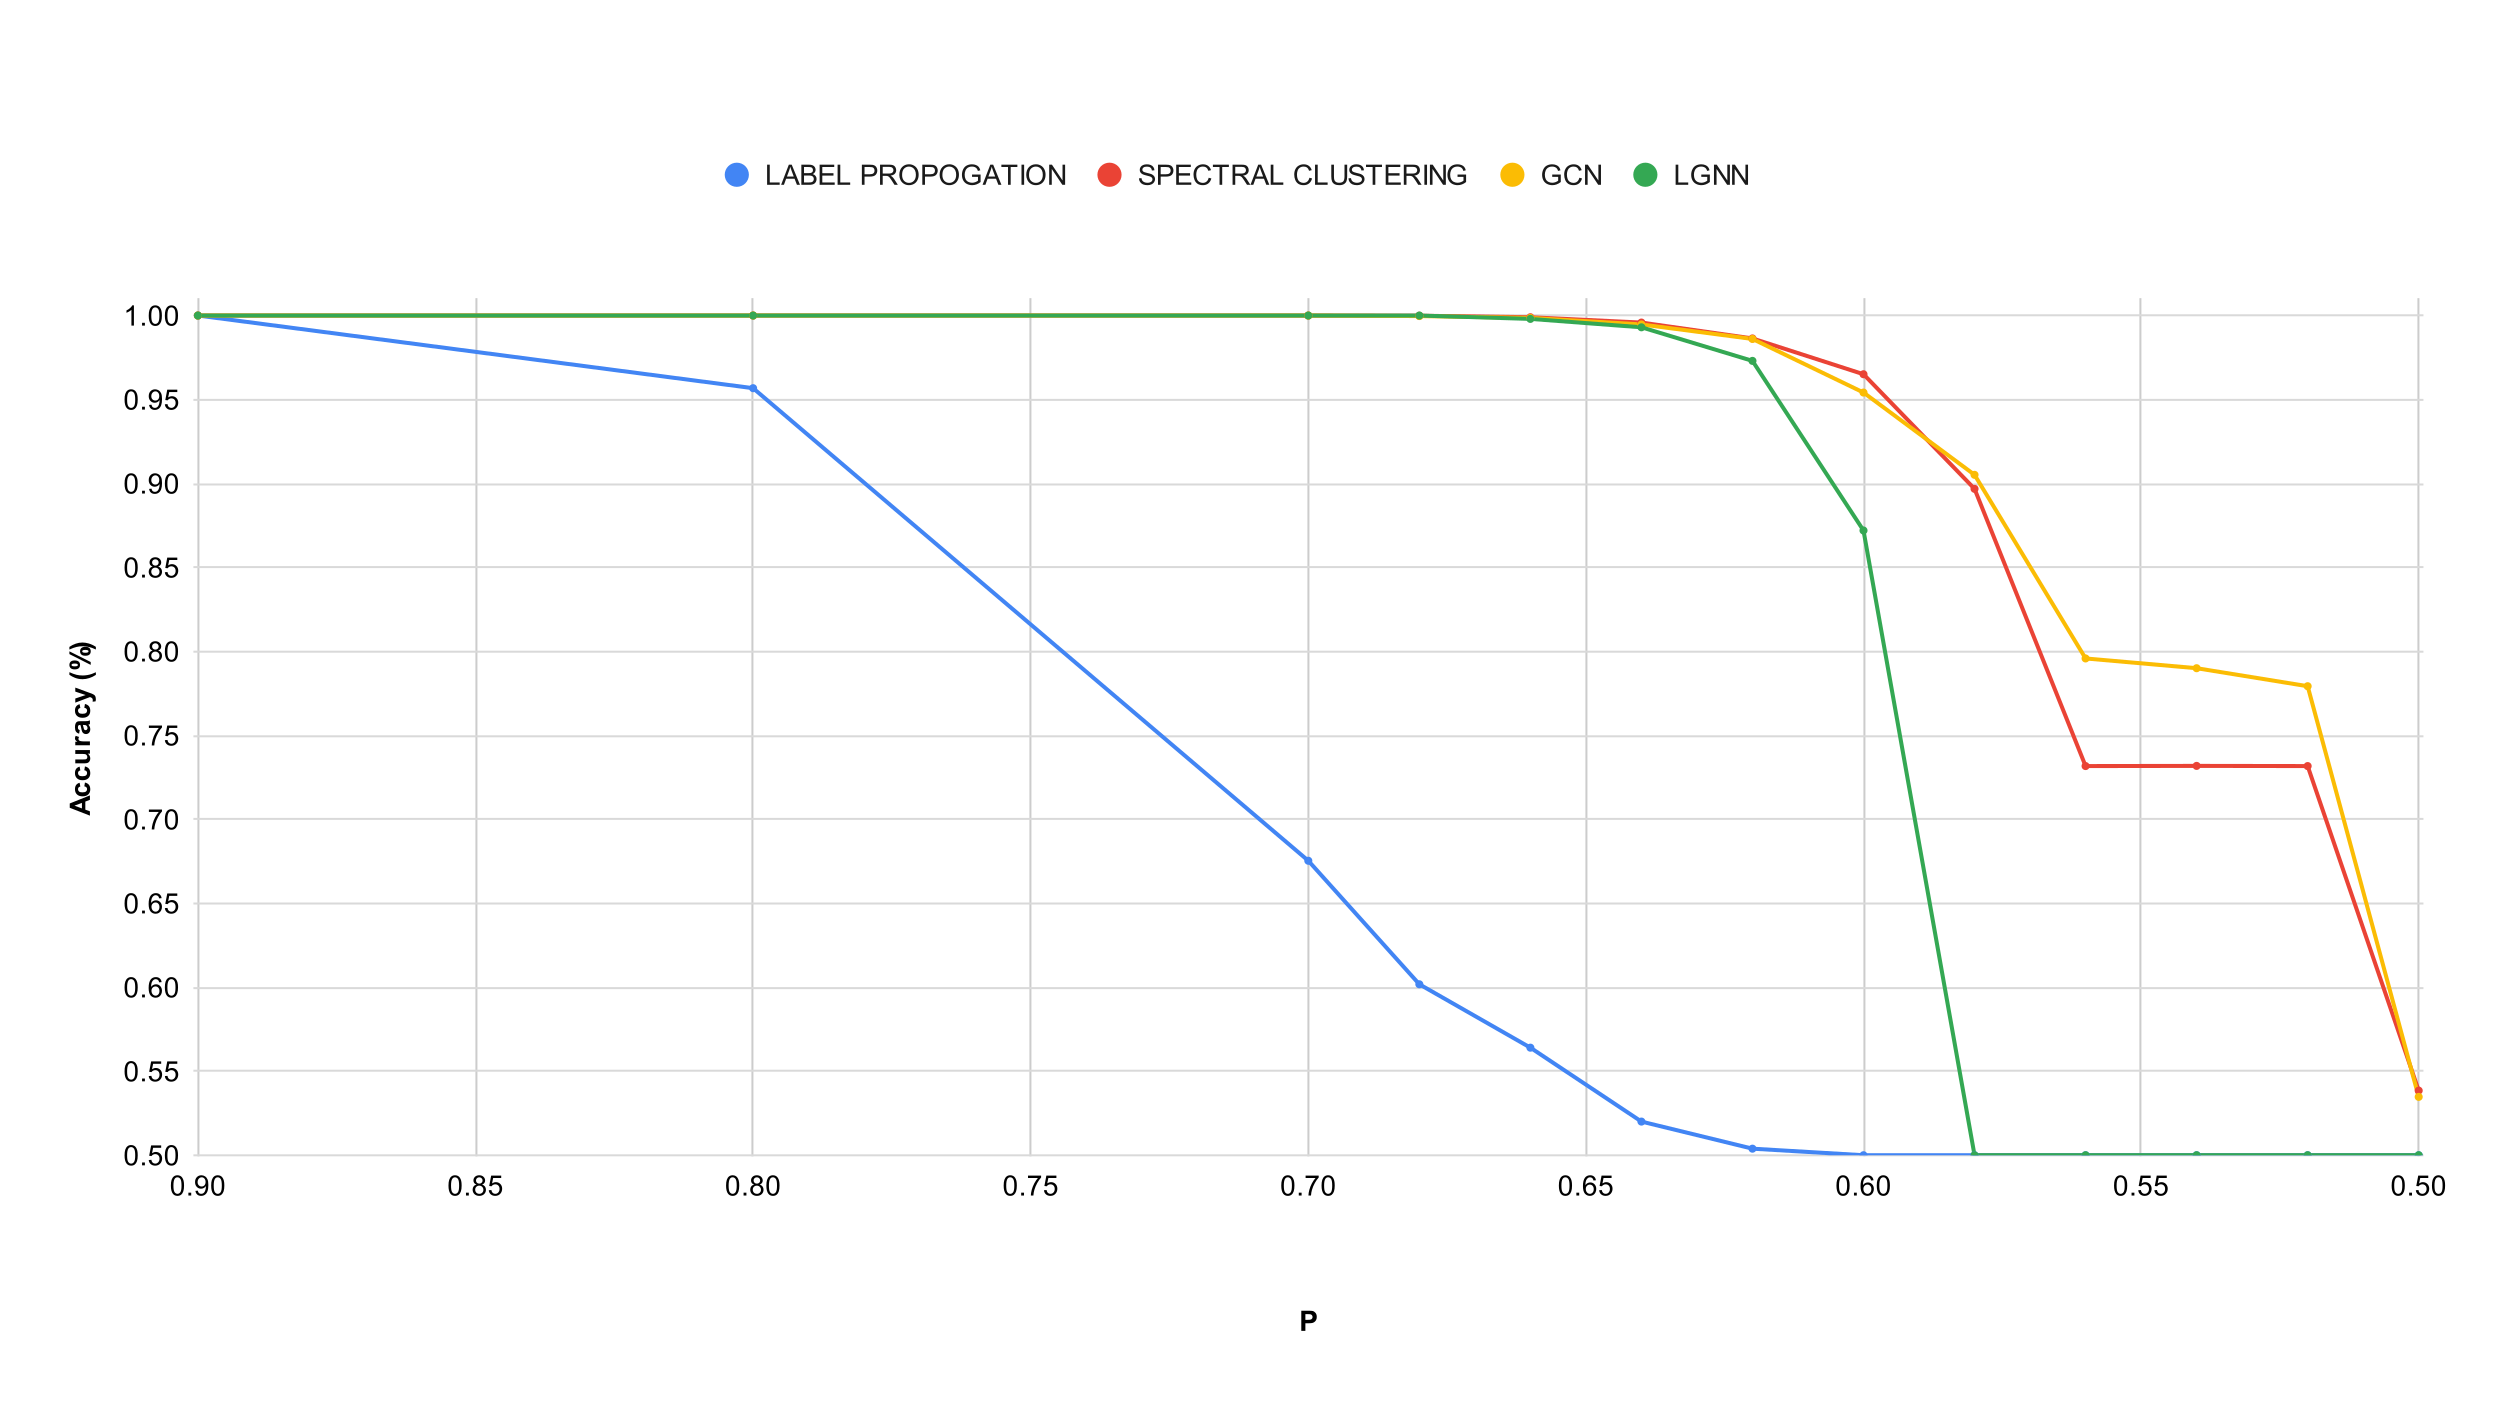 <svg version="1.1" viewBox="0.0 0.0 1241.0 705.0" fill="none" stroke="none" stroke-linecap="square" stroke-miterlimit="10" width="1241" height="705" xmlns:xlink="http://www.w3.org/1999/xlink" xmlns="http://www.w3.org/2000/svg"><path fill="#ffffff" d="M0 0L1241.0 0L1241.0 705.0L0 705.0L0 0Z" fill-rule="nonzero"/><path stroke="#cccccc" stroke-width="1.0" stroke-linecap="butt" d="M1200.5 148.5L1200.5 573.5" fill-rule="nonzero"/><path stroke="#cccccc" stroke-width="1.0" stroke-linecap="butt" d="M1062.5 148.5L1062.5 573.5" fill-rule="nonzero"/><path stroke="#cccccc" stroke-width="1.0" stroke-linecap="butt" d="M925.5 148.5L925.5 573.5" fill-rule="nonzero"/><path stroke="#cccccc" stroke-width="1.0" stroke-linecap="butt" d="M787.5 148.5L787.5 573.5" fill-rule="nonzero"/><path stroke="#cccccc" stroke-width="1.0" stroke-linecap="butt" d="M649.5 148.5L649.5 573.5" fill-rule="nonzero"/><path stroke="#cccccc" stroke-width="1.0" stroke-linecap="butt" d="M511.5 148.5L511.5 573.5" fill-rule="nonzero"/><path stroke="#cccccc" stroke-width="1.0" stroke-linecap="butt" d="M373.5 148.5L373.5 573.5" fill-rule="nonzero"/><path stroke="#cccccc" stroke-width="1.0" stroke-linecap="butt" d="M236.5 148.5L236.5 573.5" fill-rule="nonzero"/><path stroke="#cccccc" stroke-width="1.0" stroke-linecap="butt" d="M98.5 148.5L98.5 573.5" fill-rule="nonzero"/><path stroke="#d9d9d9" stroke-width="1.0" stroke-linecap="butt" d="M96.5 573.5L1202.5 573.5" fill-rule="nonzero"/><path stroke="#d9d9d9" stroke-width="1.0" stroke-linecap="butt" d="M96.5 531.5L1202.5 531.5" fill-rule="nonzero"/><path stroke="#d9d9d9" stroke-width="1.0" stroke-linecap="butt" d="M96.5 490.5L1202.5 490.5" fill-rule="nonzero"/><path stroke="#d9d9d9" stroke-width="1.0" stroke-linecap="butt" d="M96.5 448.5L1202.5 448.5" fill-rule="nonzero"/><path stroke="#d9d9d9" stroke-width="1.0" stroke-linecap="butt" d="M96.5 406.5L1202.5 406.5" fill-rule="nonzero"/><path stroke="#d9d9d9" stroke-width="1.0" stroke-linecap="butt" d="M96.5 365.5L1202.5 365.5" fill-rule="nonzero"/><path stroke="#d9d9d9" stroke-width="1.0" stroke-linecap="butt" d="M96.5 323.5L1202.5 323.5" fill-rule="nonzero"/><path stroke="#d9d9d9" stroke-width="1.0" stroke-linecap="butt" d="M96.5 281.5L1202.5 281.5" fill-rule="nonzero"/><path stroke="#d9d9d9" stroke-width="1.0" stroke-linecap="butt" d="M96.5 240.5L1202.5 240.5" fill-rule="nonzero"/><path stroke="#d9d9d9" stroke-width="1.0" stroke-linecap="butt" d="M96.5 198.5L1202.5 198.5" fill-rule="nonzero"/><path stroke="#d9d9d9" stroke-width="1.0" stroke-linecap="butt" d="M96.5 156.5L1202.5 156.5" fill-rule="nonzero"/><clipPath id="id_0"><path d="M96.256 148.298L1202.632 148.298L1202.632 573.462L96.256 573.462L96.256 148.298Z" clip-rule="nonzero"/></clipPath><path stroke="#4285f4" stroke-width="2.0" stroke-linecap="butt" clip-path="url(#id_0)" d="M98.248 156.635L373.846 192.699L649.444 427.28L704.564 488.601L759.683 520.068L814.803 556.756L869.922 570.205L925.042 573.462L980.161 573.462L1035.281 573.462L1090.4 573.462L1145.52 573.462L1200.64 573.462" fill-rule="nonzero"/><path stroke="#ea4335" stroke-width="2.0" stroke-linecap="butt" clip-path="url(#id_0)" d="M98.248 156.635L373.846 156.635L649.444 156.635L704.564 156.722L759.683 157.477L814.803 160.123L869.922 168.003L925.042 185.771L980.161 242.665L1035.281 380.276L1090.4 380.191L1145.52 380.276L1200.64 541.379" fill-rule="nonzero"/><path stroke="#fbbc04" stroke-width="2.0" stroke-linecap="butt" clip-path="url(#id_0)" d="M98.248 156.635L373.846 156.635L649.444 156.635L704.564 156.896L759.683 157.814L814.803 161.058L869.922 168.256L925.042 194.865L980.161 235.703L1035.281 326.854L1090.4 331.702L1145.52 340.635L1200.64 544.495" fill-rule="nonzero"/><path stroke="#34a853" stroke-width="2.0" stroke-linecap="butt" clip-path="url(#id_0)" d="M98.248 156.635L373.846 156.635L649.444 156.635L704.564 156.635L759.683 158.302L814.803 162.471L869.922 179.144L925.042 263.343L980.161 573.462L1035.281 573.462L1090.4 573.462L1145.52 573.462L1200.64 573.462" fill-rule="nonzero"/><path fill="#4285f4" clip-path="url(#id_0)" d="M100.248 156.635C100.248 157.74 99.353 158.635 98.248 158.635C97.144 158.635 96.248 157.74 96.248 156.635C96.248 155.53 97.144 154.635 98.248 154.635C99.353 154.635 100.248 155.53 100.248 156.635Z" fill-rule="nonzero"/><path fill="#4285f4" clip-path="url(#id_0)" d="M375.846 192.699C375.846 193.803 374.951 194.699 373.846 194.699C372.742 194.699 371.846 193.803 371.846 192.699C371.846 191.594 372.742 190.699 373.846 190.699C374.951 190.699 375.846 191.594 375.846 192.699Z" fill-rule="nonzero"/><path fill="#4285f4" clip-path="url(#id_0)" d="M651.444 427.28C651.444 428.385 650.549 429.28 649.444 429.28C648.339 429.28 647.444 428.385 647.444 427.28C647.444 426.176 648.339 425.28 649.444 425.28C650.549 425.28 651.444 426.176 651.444 427.28Z" fill-rule="nonzero"/><path fill="#4285f4" clip-path="url(#id_0)" d="M706.564 488.601C706.564 489.706 705.668 490.601 704.564 490.601C703.459 490.601 702.564 489.706 702.564 488.601C702.564 487.496 703.459 486.601 704.564 486.601C705.668 486.601 706.564 487.496 706.564 488.601Z" fill-rule="nonzero"/><path fill="#4285f4" clip-path="url(#id_0)" d="M761.683 520.068C761.683 521.173 760.788 522.068 759.683 522.068C758.579 522.068 757.683 521.173 757.683 520.068C757.683 518.964 758.579 518.068 759.683 518.068C760.788 518.068 761.683 518.964 761.683 520.068Z" fill-rule="nonzero"/><path fill="#4285f4" clip-path="url(#id_0)" d="M816.803 556.756C816.803 557.86 815.907 558.756 814.803 558.756C813.698 558.756 812.803 557.86 812.803 556.756C812.803 555.651 813.698 554.756 814.803 554.756C815.907 554.756 816.803 555.651 816.803 556.756Z" fill-rule="nonzero"/><path fill="#4285f4" clip-path="url(#id_0)" d="M871.922 570.205C871.922 571.309 871.027 572.205 869.922 572.205C868.818 572.205 867.922 571.309 867.922 570.205C867.922 569.1 868.818 568.205 869.922 568.205C871.027 568.205 871.922 569.1 871.922 570.205Z" fill-rule="nonzero"/><path fill="#4285f4" clip-path="url(#id_0)" d="M927.042 573.462C927.042 574.567 926.146 575.462 925.042 575.462C923.937 575.462 923.042 574.567 923.042 573.462C923.042 572.358 923.937 571.462 925.042 571.462C926.146 571.462 927.042 572.358 927.042 573.462Z" fill-rule="nonzero"/><path fill="#4285f4" clip-path="url(#id_0)" d="M982.161 573.462C982.161 574.567 981.266 575.462 980.161 575.462C979.057 575.462 978.161 574.567 978.161 573.462C978.161 572.358 979.057 571.462 980.161 571.462C981.266 571.462 982.161 572.358 982.161 573.462Z" fill-rule="nonzero"/><path fill="#4285f4" clip-path="url(#id_0)" d="M1037.281 573.462C1037.281 574.567 1036.386 575.462 1035.281 575.462C1034.176 575.462 1033.281 574.567 1033.281 573.462C1033.281 572.358 1034.176 571.462 1035.281 571.462C1036.386 571.462 1037.281 572.358 1037.281 573.462Z" fill-rule="nonzero"/><path fill="#4285f4" clip-path="url(#id_0)" d="M1092.4 573.462C1092.4 574.567 1091.505 575.462 1090.4 575.462C1089.296 575.462 1088.4 574.567 1088.4 573.462C1088.4 572.358 1089.296 571.462 1090.4 571.462C1091.505 571.462 1092.4 572.358 1092.4 573.462Z" fill-rule="nonzero"/><path fill="#4285f4" clip-path="url(#id_0)" d="M1147.52 573.462C1147.52 574.567 1146.625 575.462 1145.52 575.462C1144.416 575.462 1143.52 574.567 1143.52 573.462C1143.52 572.358 1144.416 571.462 1145.52 571.462C1146.625 571.462 1147.52 572.358 1147.52 573.462Z" fill-rule="nonzero"/><path fill="#4285f4" clip-path="url(#id_0)" d="M1202.64 573.462C1202.64 574.567 1201.744 575.462 1200.64 575.462C1199.535 575.462 1198.64 574.567 1198.64 573.462C1198.64 572.358 1199.535 571.462 1200.64 571.462C1201.744 571.462 1202.64 572.358 1202.64 573.462Z" fill-rule="nonzero"/><path fill="#ea4335" clip-path="url(#id_0)" d="M100.248 156.635C100.248 157.74 99.353 158.635 98.248 158.635C97.144 158.635 96.248 157.74 96.248 156.635C96.248 155.53 97.144 154.635 98.248 154.635C99.353 154.635 100.248 155.53 100.248 156.635Z" fill-rule="nonzero"/><path fill="#ea4335" clip-path="url(#id_0)" d="M375.846 156.635C375.846 157.74 374.951 158.635 373.846 158.635C372.742 158.635 371.846 157.74 371.846 156.635C371.846 155.53 372.742 154.635 373.846 154.635C374.951 154.635 375.846 155.53 375.846 156.635Z" fill-rule="nonzero"/><path fill="#ea4335" clip-path="url(#id_0)" d="M651.444 156.635C651.444 157.74 650.549 158.635 649.444 158.635C648.339 158.635 647.444 157.74 647.444 156.635C647.444 155.53 648.339 154.635 649.444 154.635C650.549 154.635 651.444 155.53 651.444 156.635Z" fill-rule="nonzero"/><path fill="#ea4335" clip-path="url(#id_0)" d="M706.564 156.722C706.564 157.826 705.668 158.722 704.564 158.722C703.459 158.722 702.564 157.826 702.564 156.722C702.564 155.617 703.459 154.722 704.564 154.722C705.668 154.722 706.564 155.617 706.564 156.722Z" fill-rule="nonzero"/><path fill="#ea4335" clip-path="url(#id_0)" d="M761.683 157.477C761.683 158.582 760.788 159.477 759.683 159.477C758.579 159.477 757.683 158.582 757.683 157.477C757.683 156.373 758.579 155.477 759.683 155.477C760.788 155.477 761.683 156.373 761.683 157.477Z" fill-rule="nonzero"/><path fill="#ea4335" clip-path="url(#id_0)" d="M816.803 160.123C816.803 161.227 815.907 162.123 814.803 162.123C813.698 162.123 812.803 161.227 812.803 160.123C812.803 159.018 813.698 158.123 814.803 158.123C815.907 158.123 816.803 159.018 816.803 160.123Z" fill-rule="nonzero"/><path fill="#ea4335" clip-path="url(#id_0)" d="M871.922 168.003C871.922 169.108 871.027 170.003 869.922 170.003C868.818 170.003 867.922 169.108 867.922 168.003C867.922 166.898 868.818 166.003 869.922 166.003C871.027 166.003 871.922 166.898 871.922 168.003Z" fill-rule="nonzero"/><path fill="#ea4335" clip-path="url(#id_0)" d="M927.042 185.771C927.042 186.875 926.146 187.771 925.042 187.771C923.937 187.771 923.042 186.875 923.042 185.771C923.042 184.666 923.937 183.771 925.042 183.771C926.146 183.771 927.042 184.666 927.042 185.771Z" fill-rule="nonzero"/><path fill="#ea4335" clip-path="url(#id_0)" d="M982.161 242.665C982.161 243.769 981.266 244.665 980.161 244.665C979.057 244.665 978.161 243.769 978.161 242.665C978.161 241.56 979.057 240.665 980.161 240.665C981.266 240.665 982.161 241.56 982.161 242.665Z" fill-rule="nonzero"/><path fill="#ea4335" clip-path="url(#id_0)" d="M1037.281 380.276C1037.281 381.38 1036.386 382.276 1035.281 382.276C1034.176 382.276 1033.281 381.38 1033.281 380.276C1033.281 379.171 1034.176 378.276 1035.281 378.276C1036.386 378.276 1037.281 379.171 1037.281 380.276Z" fill-rule="nonzero"/><path fill="#ea4335" clip-path="url(#id_0)" d="M1092.4 380.191C1092.4 381.295 1091.505 382.191 1090.4 382.191C1089.296 382.191 1088.4 381.295 1088.4 380.191C1088.4 379.086 1089.296 378.191 1090.4 378.191C1091.505 378.191 1092.4 379.086 1092.4 380.191Z" fill-rule="nonzero"/><path fill="#ea4335" clip-path="url(#id_0)" d="M1147.52 380.276C1147.52 381.38 1146.625 382.276 1145.52 382.276C1144.416 382.276 1143.52 381.38 1143.52 380.276C1143.52 379.171 1144.416 378.276 1145.52 378.276C1146.625 378.276 1147.52 379.171 1147.52 380.276Z" fill-rule="nonzero"/><path fill="#ea4335" clip-path="url(#id_0)" d="M1202.64 541.379C1202.64 542.484 1201.744 543.379 1200.64 543.379C1199.535 543.379 1198.64 542.484 1198.64 541.379C1198.64 540.275 1199.535 539.379 1200.64 539.379C1201.744 539.379 1202.64 540.275 1202.64 541.379Z" fill-rule="nonzero"/><path fill="#fbbc04" clip-path="url(#id_0)" d="M100.248 156.635C100.248 157.74 99.353 158.635 98.248 158.635C97.144 158.635 96.248 157.74 96.248 156.635C96.248 155.53 97.144 154.635 98.248 154.635C99.353 154.635 100.248 155.53 100.248 156.635Z" fill-rule="nonzero"/><path fill="#fbbc04" clip-path="url(#id_0)" d="M375.846 156.635C375.846 157.74 374.951 158.635 373.846 158.635C372.742 158.635 371.846 157.74 371.846 156.635C371.846 155.53 372.742 154.635 373.846 154.635C374.951 154.635 375.846 155.53 375.846 156.635Z" fill-rule="nonzero"/><path fill="#fbbc04" clip-path="url(#id_0)" d="M651.444 156.635C651.444 157.74 650.549 158.635 649.444 158.635C648.339 158.635 647.444 157.74 647.444 156.635C647.444 155.53 648.339 154.635 649.444 154.635C650.549 154.635 651.444 155.53 651.444 156.635Z" fill-rule="nonzero"/><path fill="#fbbc04" clip-path="url(#id_0)" d="M706.564 156.896C706.564 158 705.668 158.896 704.564 158.896C703.459 158.896 702.564 158 702.564 156.896C702.564 155.791 703.459 154.896 704.564 154.896C705.668 154.896 706.564 155.791 706.564 156.896Z" fill-rule="nonzero"/><path fill="#fbbc04" clip-path="url(#id_0)" d="M761.683 157.814C761.683 158.918 760.788 159.814 759.683 159.814C758.579 159.814 757.683 158.918 757.683 157.814C757.683 156.709 758.579 155.814 759.683 155.814C760.788 155.814 761.683 156.709 761.683 157.814Z" fill-rule="nonzero"/><path fill="#fbbc04" clip-path="url(#id_0)" d="M816.803 161.058C816.803 162.163 815.907 163.058 814.803 163.058C813.698 163.058 812.803 162.163 812.803 161.058C812.803 159.954 813.698 159.058 814.803 159.058C815.907 159.058 816.803 159.954 816.803 161.058Z" fill-rule="nonzero"/><path fill="#fbbc04" clip-path="url(#id_0)" d="M871.922 168.256C871.922 169.36 871.027 170.256 869.922 170.256C868.818 170.256 867.922 169.36 867.922 168.256C867.922 167.151 868.818 166.256 869.922 166.256C871.027 166.256 871.922 167.151 871.922 168.256Z" fill-rule="nonzero"/><path fill="#fbbc04" clip-path="url(#id_0)" d="M927.042 194.865C927.042 195.97 926.146 196.865 925.042 196.865C923.937 196.865 923.042 195.97 923.042 194.865C923.042 193.761 923.937 192.865 925.042 192.865C926.146 192.865 927.042 193.761 927.042 194.865Z" fill-rule="nonzero"/><path fill="#fbbc04" clip-path="url(#id_0)" d="M982.161 235.703C982.161 236.808 981.266 237.703 980.161 237.703C979.057 237.703 978.161 236.808 978.161 235.703C978.161 234.599 979.057 233.703 980.161 233.703C981.266 233.703 982.161 234.599 982.161 235.703Z" fill-rule="nonzero"/><path fill="#fbbc04" clip-path="url(#id_0)" d="M1037.281 326.854C1037.281 327.958 1036.386 328.854 1035.281 328.854C1034.176 328.854 1033.281 327.958 1033.281 326.854C1033.281 325.749 1034.176 324.854 1035.281 324.854C1036.386 324.854 1037.281 325.749 1037.281 326.854Z" fill-rule="nonzero"/><path fill="#fbbc04" clip-path="url(#id_0)" d="M1092.4 331.702C1092.4 332.807 1091.505 333.702 1090.4 333.702C1089.296 333.702 1088.4 332.807 1088.4 331.702C1088.4 330.598 1089.296 329.702 1090.4 329.702C1091.505 329.702 1092.4 330.598 1092.4 331.702Z" fill-rule="nonzero"/><path fill="#fbbc04" clip-path="url(#id_0)" d="M1147.52 340.635C1147.52 341.739 1146.625 342.635 1145.52 342.635C1144.416 342.635 1143.52 341.739 1143.52 340.635C1143.52 339.53 1144.416 338.635 1145.52 338.635C1146.625 338.635 1147.52 339.53 1147.52 340.635Z" fill-rule="nonzero"/><path fill="#fbbc04" clip-path="url(#id_0)" d="M1202.64 544.495C1202.64 545.6 1201.744 546.495 1200.64 546.495C1199.535 546.495 1198.64 545.6 1198.64 544.495C1198.64 543.39 1199.535 542.495 1200.64 542.495C1201.744 542.495 1202.64 543.39 1202.64 544.495Z" fill-rule="nonzero"/><path fill="#34a853" clip-path="url(#id_0)" d="M100.248 156.635C100.248 157.74 99.353 158.635 98.248 158.635C97.144 158.635 96.248 157.74 96.248 156.635C96.248 155.53 97.144 154.635 98.248 154.635C99.353 154.635 100.248 155.53 100.248 156.635Z" fill-rule="nonzero"/><path fill="#34a853" clip-path="url(#id_0)" d="M375.846 156.635C375.846 157.74 374.951 158.635 373.846 158.635C372.742 158.635 371.846 157.74 371.846 156.635C371.846 155.53 372.742 154.635 373.846 154.635C374.951 154.635 375.846 155.53 375.846 156.635Z" fill-rule="nonzero"/><path fill="#34a853" clip-path="url(#id_0)" d="M651.444 156.635C651.444 157.74 650.549 158.635 649.444 158.635C648.339 158.635 647.444 157.74 647.444 156.635C647.444 155.53 648.339 154.635 649.444 154.635C650.549 154.635 651.444 155.53 651.444 156.635Z" fill-rule="nonzero"/><path fill="#34a853" clip-path="url(#id_0)" d="M706.564 156.635C706.564 157.74 705.668 158.635 704.564 158.635C703.459 158.635 702.564 157.74 702.564 156.635C702.564 155.53 703.459 154.635 704.564 154.635C705.668 154.635 706.564 155.53 706.564 156.635Z" fill-rule="nonzero"/><path fill="#34a853" clip-path="url(#id_0)" d="M761.683 158.302C761.683 159.407 760.788 160.302 759.683 160.302C758.579 160.302 757.683 159.407 757.683 158.302C757.683 157.198 758.579 156.302 759.683 156.302C760.788 156.302 761.683 157.198 761.683 158.302Z" fill-rule="nonzero"/><path fill="#34a853" clip-path="url(#id_0)" d="M816.803 162.471C816.803 163.575 815.907 164.471 814.803 164.471C813.698 164.471 812.803 163.575 812.803 162.471C812.803 161.366 813.698 160.471 814.803 160.471C815.907 160.471 816.803 161.366 816.803 162.471Z" fill-rule="nonzero"/><path fill="#34a853" clip-path="url(#id_0)" d="M871.922 179.144C871.922 180.248 871.027 181.144 869.922 181.144C868.818 181.144 867.922 180.248 867.922 179.144C867.922 178.039 868.818 177.144 869.922 177.144C871.027 177.144 871.922 178.039 871.922 179.144Z" fill-rule="nonzero"/><path fill="#34a853" clip-path="url(#id_0)" d="M927.042 263.343C927.042 264.447 926.146 265.343 925.042 265.343C923.937 265.343 923.042 264.447 923.042 263.343C923.042 262.238 923.937 261.343 925.042 261.343C926.146 261.343 927.042 262.238 927.042 263.343Z" fill-rule="nonzero"/><path fill="#34a853" clip-path="url(#id_0)" d="M982.161 573.462C982.161 574.567 981.266 575.462 980.161 575.462C979.057 575.462 978.161 574.567 978.161 573.462C978.161 572.358 979.057 571.462 980.161 571.462C981.266 571.462 982.161 572.358 982.161 573.462Z" fill-rule="nonzero"/><path fill="#34a853" clip-path="url(#id_0)" d="M1037.281 573.462C1037.281 574.567 1036.386 575.462 1035.281 575.462C1034.176 575.462 1033.281 574.567 1033.281 573.462C1033.281 572.358 1034.176 571.462 1035.281 571.462C1036.386 571.462 1037.281 572.358 1037.281 573.462Z" fill-rule="nonzero"/><path fill="#34a853" clip-path="url(#id_0)" d="M1092.4 573.462C1092.4 574.567 1091.505 575.462 1090.4 575.462C1089.296 575.462 1088.4 574.567 1088.4 573.462C1088.4 572.358 1089.296 571.462 1090.4 571.462C1091.505 571.462 1092.4 572.358 1092.4 573.462Z" fill-rule="nonzero"/><path fill="#34a853" clip-path="url(#id_0)" d="M1147.52 573.462C1147.52 574.567 1146.625 575.462 1145.52 575.462C1144.416 575.462 1143.52 574.567 1143.52 573.462C1143.52 572.358 1144.416 571.462 1145.52 571.462C1146.625 571.462 1147.52 572.358 1147.52 573.462Z" fill-rule="nonzero"/><path fill="#34a853" clip-path="url(#id_0)" d="M1202.64 573.462C1202.64 574.567 1201.744 575.462 1200.64 575.462C1199.535 575.462 1198.64 574.567 1198.64 573.462C1198.64 572.358 1199.535 571.462 1200.64 571.462C1201.744 571.462 1202.64 572.358 1202.64 573.462Z" fill-rule="nonzero"/><path fill="#000000" d="M645.96 660.654L645.96 650.639L649.21 650.639Q651.053 650.639 651.616 650.779Q652.475 651.014 653.053 651.764Q653.647 652.514 653.647 653.717Q653.647 654.639 653.303 655.264Q652.975 655.889 652.46 656.248Q651.944 656.608 651.397 656.733Q650.678 656.873 649.303 656.873L647.991 656.873L647.991 660.654L645.96 660.654ZM647.991 652.326L647.991 655.17L649.1 655.17Q650.288 655.17 650.694 655.014Q651.1 654.858 651.319 654.529Q651.553 654.186 651.553 653.748Q651.553 653.201 651.225 652.842Q650.913 652.483 650.413 652.389Q650.053 652.326 648.96 652.326L647.991 652.326Z" fill-rule="nonzero"/><path fill="#000000" d="M44.636 394.824L44.636 397.027L42.355 397.902L42.355 401.918L44.636 402.746L44.636 404.887L34.621 400.98L34.621 398.84L44.636 394.824ZM40.668 398.559L36.949 399.934L40.668 401.293L40.668 398.559ZM39.527 388.559L39.871 390.449Q39.293 390.543 39.011 390.887Q38.73 391.215 38.73 391.762Q38.73 392.48 39.23 392.902Q39.715 393.324 40.871 393.324Q42.168 393.324 42.699 392.902Q43.23 392.465 43.23 391.73Q43.23 391.184 42.918 390.84Q42.605 390.48 41.855 390.34L42.168 388.449Q43.48 388.746 44.152 389.59Q44.808 390.418 44.808 391.824Q44.808 393.418 43.808 394.371Q42.793 395.309 41.011 395.309Q39.215 395.309 38.215 394.355Q37.215 393.402 37.215 391.777Q37.215 390.465 37.793 389.684Q38.355 388.887 39.527 388.559ZM39.527 380.559L39.871 382.449Q39.293 382.543 39.011 382.887Q38.73 383.215 38.73 383.762Q38.73 384.48 39.23 384.902Q39.715 385.324 40.871 385.324Q42.168 385.324 42.699 384.902Q43.23 384.465 43.23 383.73Q43.23 383.184 42.918 382.84Q42.605 382.48 41.855 382.34L42.168 380.449Q43.48 380.746 44.152 381.59Q44.808 382.418 44.808 383.824Q44.808 385.418 43.808 386.371Q42.793 387.309 41.011 387.309Q39.215 387.309 38.215 386.355Q37.215 385.402 37.215 383.777Q37.215 382.465 37.793 381.684Q38.355 380.887 39.527 380.559ZM44.636 374.105L43.543 374.105Q44.136 374.496 44.48 375.152Q44.808 375.793 44.808 376.512Q44.808 377.246 44.48 377.824Q44.152 378.402 43.574 378.668Q42.996 378.918 41.965 378.918L37.371 378.918L37.371 376.996L40.715 376.996Q42.246 376.996 42.59 376.902Q42.933 376.793 43.136 376.512Q43.34 376.23 43.34 375.793Q43.34 375.309 43.074 374.918Q42.793 374.527 42.402 374.387Q41.996 374.246 40.433 374.246L37.371 374.246L37.371 372.324L44.636 372.324L44.636 374.105ZM44.636 368.043L44.636 369.965L37.371 369.965L37.371 368.184L38.402 368.184Q37.683 367.715 37.449 367.355Q37.215 366.996 37.215 366.527Q37.215 365.871 37.574 365.262L39.246 365.855Q38.933 366.34 38.933 366.762Q38.933 367.168 39.168 367.449Q39.386 367.715 39.965 367.887Q40.543 368.043 42.386 368.043L44.636 368.043ZM39.59 362.449L39.277 364.184Q38.23 363.902 37.73 363.184Q37.215 362.465 37.215 361.043Q37.215 359.762 37.527 359.137Q37.824 358.496 38.293 358.246Q38.761 357.996 40.011 357.996L42.246 358.012Q43.215 358.012 43.668 357.918Q44.121 357.824 44.636 357.574L44.636 359.465Q44.449 359.543 44.074 359.652Q43.902 359.699 43.84 359.73Q44.324 360.215 44.574 360.777Q44.808 361.34 44.808 361.98Q44.808 363.09 44.199 363.746Q43.59 364.387 42.652 364.387Q42.043 364.387 41.558 364.09Q41.074 363.793 40.824 363.277Q40.558 362.746 40.371 361.746Q40.121 360.402 39.902 359.871L39.715 359.871Q39.152 359.871 38.918 360.152Q38.683 360.418 38.683 361.184Q38.683 361.699 38.886 361.98Q39.09 362.262 39.59 362.449ZM41.152 359.871Q41.277 360.246 41.449 361.043Q41.621 361.84 41.777 362.09Q42.043 362.465 42.449 362.465Q42.855 362.465 43.152 362.168Q43.449 361.871 43.449 361.402Q43.449 360.887 43.105 360.402Q42.84 360.059 42.465 359.949Q42.23 359.871 41.527 359.871L41.152 359.871ZM39.527 349.559L39.871 351.449Q39.293 351.543 39.011 351.887Q38.73 352.215 38.73 352.762Q38.73 353.48 39.23 353.902Q39.715 354.324 40.871 354.324Q42.168 354.324 42.699 353.902Q43.23 353.465 43.23 352.73Q43.23 352.184 42.918 351.84Q42.605 351.48 41.855 351.34L42.168 349.449Q43.48 349.746 44.152 350.59Q44.808 351.418 44.808 352.824Q44.808 354.418 43.808 355.371Q42.793 356.309 41.011 356.309Q39.215 356.309 38.215 355.355Q37.215 354.402 37.215 352.777Q37.215 351.465 37.793 350.684Q38.355 349.887 39.527 349.559ZM37.371 348.793L37.371 346.746L42.527 345.012L37.371 343.309L37.371 341.324L44.355 343.887L45.621 344.34Q46.261 344.605 46.59 344.84Q46.933 345.059 47.136 345.355Q47.355 345.652 47.465 346.09Q47.59 346.527 47.59 347.074Q47.59 347.621 47.465 348.152L45.965 348.324Q46.058 347.871 46.058 347.512Q46.058 346.84 45.652 346.527Q45.261 346.199 44.652 346.027L37.371 348.793ZM47.59 333.699L47.59 335.012Q46.011 336.059 44.308 336.605Q42.605 337.152 41.011 337.152Q39.027 337.152 37.261 336.48Q35.73 335.887 34.449 334.98L34.449 333.668Q36.511 334.605 37.965 334.965Q39.418 335.309 41.043 335.309Q42.168 335.309 43.355 335.105Q44.527 334.902 45.574 334.543Q46.277 334.293 47.59 333.699ZM37.09 332.277Q35.746 332.277 35.105 331.684Q34.449 331.09 34.449 330.09Q34.449 329.043 35.09 328.449Q35.73 327.855 37.09 327.855Q38.433 327.855 39.09 328.449Q39.73 329.043 39.73 330.043Q39.73 331.09 39.09 331.684Q38.449 332.277 37.09 332.277ZM37.074 330.777Q38.058 330.777 38.386 330.559Q38.636 330.387 38.636 330.09Q38.636 329.777 38.386 329.605Q38.058 329.387 37.074 329.387Q36.105 329.387 35.777 329.605Q35.511 329.777 35.511 330.09Q35.511 330.387 35.761 330.559Q36.105 330.777 37.074 330.777ZM45.027 328.621L45.027 330.043L34.449 324.699L34.449 323.324L45.027 328.621ZM42.386 325.512Q41.043 325.512 40.402 324.934Q39.746 324.34 39.746 323.309Q39.746 322.277 40.402 321.684Q41.043 321.09 42.386 321.09Q43.746 321.09 44.402 321.684Q45.043 322.277 45.043 323.293Q45.043 324.34 44.402 324.934Q43.746 325.512 42.386 325.512ZM42.386 324.027Q43.355 324.027 43.683 323.793Q43.933 323.621 43.933 323.324Q43.933 323.012 43.699 322.855Q43.355 322.621 42.386 322.621Q41.402 322.621 41.074 322.84Q40.824 323.012 40.824 323.324Q40.824 323.637 41.074 323.793Q41.402 324.027 42.386 324.027ZM47.59 322.418Q46.371 321.84 45.715 321.621Q45.074 321.387 44.23 321.184Q43.371 320.98 42.605 320.887Q41.84 320.793 41.043 320.793Q39.418 320.793 37.965 321.152Q36.511 321.496 34.449 322.434L34.449 321.121Q35.918 320.09 37.574 319.527Q39.215 318.949 40.902 318.949Q42.34 318.949 43.965 319.402Q45.793 319.918 47.59 321.09L47.59 322.418Z" fill-rule="nonzero"/><path fill="#000000" d="M61.834 573.525Q61.834 571.744 62.193 570.665Q62.568 569.572 63.287 568.994Q64.006 568.4 65.099 568.4Q65.912 568.4 66.521 568.728Q67.131 569.056 67.521 569.665Q67.927 570.275 68.146 571.15Q68.365 572.025 68.365 573.525Q68.365 575.29 68.006 576.369Q67.646 577.447 66.927 578.04Q66.209 578.634 65.099 578.634Q63.662 578.634 62.834 577.587Q61.834 576.337 61.834 573.525ZM63.099 573.525Q63.099 575.994 63.677 576.806Q64.256 577.619 65.099 577.619Q65.959 577.619 66.537 576.806Q67.115 575.978 67.115 573.525Q67.115 571.04 66.537 570.228Q65.959 569.415 65.084 569.415Q64.24 569.415 63.74 570.134Q63.099 571.056 63.099 573.525ZM70.521 578.462L70.521 577.056L71.927 577.056L71.927 578.462L70.521 578.462ZM73.834 575.837L75.131 575.728Q75.271 576.665 75.787 577.15Q76.318 577.619 77.052 577.619Q77.943 577.619 78.552 576.947Q79.177 576.275 79.177 575.181Q79.177 574.119 78.584 573.509Q77.99 572.9 77.037 572.9Q76.443 572.9 75.959 573.181Q75.49 573.447 75.209 573.869L74.052 573.728L75.021 568.572L80.006 568.572L80.006 569.759L76.006 569.759L75.474 572.447Q76.381 571.822 77.365 571.822Q78.677 571.822 79.568 572.728Q80.474 573.634 80.474 575.072Q80.474 576.431 79.693 577.415Q78.724 578.634 77.052 578.634Q75.693 578.634 74.818 577.869Q73.959 577.103 73.834 575.837ZM81.834 573.525Q81.834 571.744 82.193 570.665Q82.568 569.572 83.287 568.994Q84.006 568.4 85.099 568.4Q85.912 568.4 86.521 568.728Q87.131 569.056 87.521 569.665Q87.927 570.275 88.146 571.15Q88.365 572.025 88.365 573.525Q88.365 575.29 88.006 576.369Q87.646 577.447 86.927 578.04Q86.209 578.634 85.099 578.634Q83.662 578.634 82.834 577.587Q81.834 576.337 81.834 573.525ZM83.099 573.525Q83.099 575.994 83.677 576.806Q84.256 577.619 85.099 577.619Q85.959 577.619 86.537 576.806Q87.115 575.978 87.115 573.525Q87.115 571.04 86.537 570.228Q85.959 569.415 85.084 569.415Q84.24 569.415 83.74 570.134Q83.099 571.056 83.099 573.525Z" fill-rule="nonzero"/><path fill="#000000" d="M61.834 531.842Q61.834 530.061 62.193 528.983Q62.568 527.889 63.287 527.311Q64.006 526.717 65.099 526.717Q65.912 526.717 66.521 527.045Q67.131 527.373 67.521 527.983Q67.927 528.592 68.146 529.467Q68.365 530.342 68.365 531.842Q68.365 533.608 68.006 534.686Q67.646 535.764 66.927 536.358Q66.209 536.952 65.099 536.952Q63.662 536.952 62.834 535.905Q61.834 534.655 61.834 531.842ZM63.099 531.842Q63.099 534.311 63.677 535.123Q64.256 535.936 65.099 535.936Q65.959 535.936 66.537 535.123Q67.115 534.295 67.115 531.842Q67.115 529.358 66.537 528.545Q65.959 527.733 65.084 527.733Q64.24 527.733 63.74 528.452Q63.099 529.373 63.099 531.842ZM70.521 536.78L70.521 535.373L71.927 535.373L71.927 536.78L70.521 536.78ZM73.834 534.155L75.131 534.045Q75.271 534.983 75.787 535.467Q76.318 535.936 77.052 535.936Q77.943 535.936 78.552 535.264Q79.177 534.592 79.177 533.498Q79.177 532.436 78.584 531.827Q77.99 531.217 77.037 531.217Q76.443 531.217 75.959 531.498Q75.49 531.764 75.209 532.186L74.052 532.045L75.021 526.889L80.006 526.889L80.006 528.077L76.006 528.077L75.474 530.764Q76.381 530.139 77.365 530.139Q78.677 530.139 79.568 531.045Q80.474 531.952 80.474 533.389Q80.474 534.748 79.693 535.733Q78.724 536.952 77.052 536.952Q75.693 536.952 74.818 536.186Q73.959 535.42 73.834 534.155ZM81.834 534.155L83.131 534.045Q83.271 534.983 83.787 535.467Q84.318 535.936 85.052 535.936Q85.943 535.936 86.552 535.264Q87.177 534.592 87.177 533.498Q87.177 532.436 86.584 531.827Q85.99 531.217 85.037 531.217Q84.443 531.217 83.959 531.498Q83.49 531.764 83.209 532.186L82.052 532.045L83.021 526.889L88.006 526.889L88.006 528.077L84.006 528.077L83.474 530.764Q84.381 530.139 85.365 530.139Q86.677 530.139 87.568 531.045Q88.474 531.952 88.474 533.389Q88.474 534.748 87.693 535.733Q86.724 536.952 85.052 536.952Q83.693 536.952 82.818 536.186Q81.959 535.42 81.834 534.155Z" fill-rule="nonzero"/><path fill="#000000" d="M61.834 490.159Q61.834 488.378 62.193 487.3Q62.568 486.206 63.287 485.628Q64.006 485.034 65.099 485.034Q65.912 485.034 66.521 485.363Q67.131 485.691 67.521 486.3Q67.927 486.909 68.146 487.784Q68.365 488.659 68.365 490.159Q68.365 491.925 68.006 493.003Q67.646 494.081 66.927 494.675Q66.209 495.269 65.099 495.269Q63.662 495.269 62.834 494.222Q61.834 492.972 61.834 490.159ZM63.099 490.159Q63.099 492.628 63.677 493.441Q64.256 494.253 65.099 494.253Q65.959 494.253 66.537 493.441Q67.115 492.613 67.115 490.159Q67.115 487.675 66.537 486.863Q65.959 486.05 65.084 486.05Q64.24 486.05 63.74 486.769Q63.099 487.691 63.099 490.159ZM70.521 495.097L70.521 493.691L71.927 493.691L71.927 495.097L70.521 495.097ZM80.224 487.534L79.006 487.628Q78.834 486.894 78.537 486.566Q78.037 486.05 77.302 486.05Q76.709 486.05 76.271 486.378Q75.693 486.8 75.349 487.613Q75.021 488.425 75.006 489.925Q75.443 489.253 76.084 488.925Q76.74 488.597 77.443 488.597Q78.677 488.597 79.537 489.503Q80.396 490.409 80.396 491.847Q80.396 492.784 79.99 493.597Q79.584 494.409 78.865 494.847Q78.162 495.269 77.256 495.269Q75.724 495.269 74.756 494.144Q73.787 493.003 73.787 490.409Q73.787 487.503 74.849 486.175Q75.787 485.034 77.381 485.034Q78.568 485.034 79.318 485.706Q80.068 486.363 80.224 487.534ZM75.193 491.847Q75.193 492.488 75.459 493.066Q75.74 493.644 76.224 493.956Q76.709 494.253 77.24 494.253Q78.021 494.253 78.584 493.628Q79.146 493.003 79.146 491.925Q79.146 490.878 78.584 490.284Q78.037 489.675 77.193 489.675Q76.365 489.675 75.771 490.284Q75.193 490.878 75.193 491.847ZM81.834 490.159Q81.834 488.378 82.193 487.3Q82.568 486.206 83.287 485.628Q84.006 485.034 85.099 485.034Q85.912 485.034 86.521 485.363Q87.131 485.691 87.521 486.3Q87.927 486.909 88.146 487.784Q88.365 488.659 88.365 490.159Q88.365 491.925 88.006 493.003Q87.646 494.081 86.927 494.675Q86.209 495.269 85.099 495.269Q83.662 495.269 82.834 494.222Q81.834 492.972 81.834 490.159ZM83.099 490.159Q83.099 492.628 83.677 493.441Q84.256 494.253 85.099 494.253Q85.959 494.253 86.537 493.441Q87.115 492.613 87.115 490.159Q87.115 487.675 86.537 486.863Q85.959 486.05 85.084 486.05Q84.24 486.05 83.74 486.769Q83.099 487.691 83.099 490.159Z" fill-rule="nonzero"/><path fill="#000000" d="M61.834 448.477Q61.834 446.695 62.193 445.617Q62.568 444.524 63.287 443.945Q64.006 443.352 65.099 443.352Q65.912 443.352 66.521 443.68Q67.131 444.008 67.521 444.617Q67.927 445.227 68.146 446.102Q68.365 446.977 68.365 448.477Q68.365 450.242 68.006 451.32Q67.646 452.399 66.927 452.992Q66.209 453.586 65.099 453.586Q63.662 453.586 62.834 452.539Q61.834 451.289 61.834 448.477ZM63.099 448.477Q63.099 450.945 63.677 451.758Q64.256 452.57 65.099 452.57Q65.959 452.57 66.537 451.758Q67.115 450.93 67.115 448.477Q67.115 445.992 66.537 445.18Q65.959 444.367 65.084 444.367Q64.24 444.367 63.74 445.086Q63.099 446.008 63.099 448.477ZM70.521 453.414L70.521 452.008L71.927 452.008L71.927 453.414L70.521 453.414ZM80.224 445.852L79.006 445.945Q78.834 445.211 78.537 444.883Q78.037 444.367 77.302 444.367Q76.709 444.367 76.271 444.695Q75.693 445.117 75.349 445.93Q75.021 446.742 75.006 448.242Q75.443 447.57 76.084 447.242Q76.74 446.914 77.443 446.914Q78.677 446.914 79.537 447.82Q80.396 448.727 80.396 450.164Q80.396 451.102 79.99 451.914Q79.584 452.727 78.865 453.164Q78.162 453.586 77.256 453.586Q75.724 453.586 74.756 452.461Q73.787 451.32 73.787 448.727Q73.787 445.82 74.849 444.492Q75.787 443.352 77.381 443.352Q78.568 443.352 79.318 444.024Q80.068 444.68 80.224 445.852ZM75.193 450.164Q75.193 450.805 75.459 451.383Q75.74 451.961 76.224 452.274Q76.709 452.57 77.24 452.57Q78.021 452.57 78.584 451.945Q79.146 451.32 79.146 450.242Q79.146 449.195 78.584 448.602Q78.037 447.992 77.193 447.992Q76.365 447.992 75.771 448.602Q75.193 449.195 75.193 450.164ZM81.834 450.789L83.131 450.68Q83.271 451.617 83.787 452.102Q84.318 452.57 85.052 452.57Q85.943 452.57 86.552 451.899Q87.177 451.227 87.177 450.133Q87.177 449.07 86.584 448.461Q85.99 447.852 85.037 447.852Q84.443 447.852 83.959 448.133Q83.49 448.399 83.209 448.82L82.052 448.68L83.021 443.524L88.006 443.524L88.006 444.711L84.006 444.711L83.474 447.399Q84.381 446.774 85.365 446.774Q86.677 446.774 87.568 447.68Q88.474 448.586 88.474 450.024Q88.474 451.383 87.693 452.367Q86.724 453.586 85.052 453.586Q83.693 453.586 82.818 452.82Q81.959 452.055 81.834 450.789Z" fill-rule="nonzero"/><path fill="#000000" d="M61.834 406.794Q61.834 405.013 62.193 403.935Q62.568 402.841 63.287 402.263Q64.006 401.669 65.099 401.669Q65.912 401.669 66.521 401.997Q67.131 402.325 67.521 402.935Q67.927 403.544 68.146 404.419Q68.365 405.294 68.365 406.794Q68.365 408.56 68.006 409.638Q67.646 410.716 66.927 411.31Q66.209 411.903 65.099 411.903Q63.662 411.903 62.834 410.856Q61.834 409.606 61.834 406.794ZM63.099 406.794Q63.099 409.263 63.677 410.075Q64.256 410.888 65.099 410.888Q65.959 410.888 66.537 410.075Q67.115 409.247 67.115 406.794Q67.115 404.31 66.537 403.497Q65.959 402.685 65.084 402.685Q64.24 402.685 63.74 403.403Q63.099 404.325 63.099 406.794ZM70.521 411.731L70.521 410.325L71.927 410.325L71.927 411.731L70.521 411.731ZM73.912 403.028L73.912 401.841L80.412 401.841L80.412 402.794Q79.443 403.81 78.506 405.497Q77.568 407.185 77.052 408.981Q76.693 410.231 76.584 411.731L75.318 411.731Q75.334 410.544 75.771 408.872Q76.224 407.2 77.052 405.653Q77.896 404.091 78.834 403.028L73.912 403.028ZM81.834 406.794Q81.834 405.013 82.193 403.935Q82.568 402.841 83.287 402.263Q84.006 401.669 85.099 401.669Q85.912 401.669 86.521 401.997Q87.131 402.325 87.521 402.935Q87.927 403.544 88.146 404.419Q88.365 405.294 88.365 406.794Q88.365 408.56 88.006 409.638Q87.646 410.716 86.927 411.31Q86.209 411.903 85.099 411.903Q83.662 411.903 82.834 410.856Q81.834 409.606 81.834 406.794ZM83.099 406.794Q83.099 409.263 83.677 410.075Q84.256 410.888 85.099 410.888Q85.959 410.888 86.537 410.075Q87.115 409.247 87.115 406.794Q87.115 404.31 86.537 403.497Q85.959 402.685 85.084 402.685Q84.24 402.685 83.74 403.403Q83.099 404.325 83.099 406.794Z" fill-rule="nonzero"/><path fill="#000000" d="M61.834 365.111Q61.834 363.33 62.193 362.252Q62.568 361.158 63.287 360.58Q64.006 359.986 65.099 359.986Q65.912 359.986 66.521 360.314Q67.131 360.642 67.521 361.252Q67.927 361.861 68.146 362.736Q68.365 363.611 68.365 365.111Q68.365 366.877 68.006 367.955Q67.646 369.033 66.927 369.627Q66.209 370.221 65.099 370.221Q63.662 370.221 62.834 369.174Q61.834 367.924 61.834 365.111ZM63.099 365.111Q63.099 367.58 63.677 368.392Q64.256 369.205 65.099 369.205Q65.959 369.205 66.537 368.392Q67.115 367.564 67.115 365.111Q67.115 362.627 66.537 361.814Q65.959 361.002 65.084 361.002Q64.24 361.002 63.74 361.721Q63.099 362.642 63.099 365.111ZM70.521 370.049L70.521 368.642L71.927 368.642L71.927 370.049L70.521 370.049ZM73.912 361.346L73.912 360.158L80.412 360.158L80.412 361.111Q79.443 362.127 78.506 363.814Q77.568 365.502 77.052 367.299Q76.693 368.549 76.584 370.049L75.318 370.049Q75.334 368.861 75.771 367.189Q76.224 365.517 77.052 363.971Q77.896 362.408 78.834 361.346L73.912 361.346ZM81.834 367.424L83.131 367.314Q83.271 368.252 83.787 368.736Q84.318 369.205 85.052 369.205Q85.943 369.205 86.552 368.533Q87.177 367.861 87.177 366.767Q87.177 365.705 86.584 365.096Q85.99 364.486 85.037 364.486Q84.443 364.486 83.959 364.767Q83.49 365.033 83.209 365.455L82.052 365.314L83.021 360.158L88.006 360.158L88.006 361.346L84.006 361.346L83.474 364.033Q84.381 363.408 85.365 363.408Q86.677 363.408 87.568 364.314Q88.474 365.221 88.474 366.658Q88.474 368.017 87.693 369.002Q86.724 370.221 85.052 370.221Q83.693 370.221 82.818 369.455Q81.959 368.689 81.834 367.424Z" fill-rule="nonzero"/><path fill="#000000" d="M61.834 323.428Q61.834 321.647 62.193 320.569Q62.568 319.475 63.287 318.897Q64.006 318.303 65.099 318.303Q65.912 318.303 66.521 318.632Q67.131 318.96 67.521 319.569Q67.927 320.178 68.146 321.053Q68.365 321.928 68.365 323.428Q68.365 325.194 68.006 326.272Q67.646 327.35 66.927 327.944Q66.209 328.538 65.099 328.538Q63.662 328.538 62.834 327.491Q61.834 326.241 61.834 323.428ZM63.099 323.428Q63.099 325.897 63.677 326.71Q64.256 327.522 65.099 327.522Q65.959 327.522 66.537 326.71Q67.115 325.882 67.115 323.428Q67.115 320.944 66.537 320.132Q65.959 319.319 65.084 319.319Q64.24 319.319 63.74 320.038Q63.099 320.96 63.099 323.428ZM70.521 328.366L70.521 326.96L71.927 326.96L71.927 328.366L70.521 328.366ZM75.724 322.928Q74.959 322.647 74.584 322.132Q74.224 321.616 74.224 320.882Q74.224 319.788 75.006 319.053Q75.802 318.303 77.099 318.303Q78.412 318.303 79.209 319.069Q80.021 319.835 80.021 320.928Q80.021 321.616 79.646 322.132Q79.287 322.647 78.537 322.928Q79.459 323.225 79.943 323.897Q80.427 324.569 80.427 325.507Q80.427 326.788 79.521 327.663Q78.615 328.538 77.131 328.538Q75.646 328.538 74.724 327.663Q73.818 326.772 73.818 325.46Q73.818 324.491 74.318 323.835Q74.818 323.163 75.724 322.928ZM75.49 320.85Q75.49 321.553 75.943 322.007Q76.396 322.46 77.131 322.46Q77.849 322.46 78.302 322.022Q78.756 321.569 78.756 320.913Q78.756 320.241 78.287 319.788Q77.818 319.319 77.115 319.319Q76.412 319.319 75.943 319.772Q75.49 320.21 75.49 320.85ZM75.084 325.475Q75.084 326.007 75.334 326.507Q75.584 326.991 76.068 327.257Q76.568 327.522 77.146 327.522Q78.021 327.522 78.584 326.96Q79.162 326.397 79.162 325.522Q79.162 324.632 78.568 324.053Q77.99 323.46 77.099 323.46Q76.224 323.46 75.646 324.038Q75.084 324.616 75.084 325.475ZM81.834 323.428Q81.834 321.647 82.193 320.569Q82.568 319.475 83.287 318.897Q84.006 318.303 85.099 318.303Q85.912 318.303 86.521 318.632Q87.131 318.96 87.521 319.569Q87.927 320.178 88.146 321.053Q88.365 321.928 88.365 323.428Q88.365 325.194 88.006 326.272Q87.646 327.35 86.927 327.944Q86.209 328.538 85.099 328.538Q83.662 328.538 82.834 327.491Q81.834 326.241 81.834 323.428ZM83.099 323.428Q83.099 325.897 83.677 326.71Q84.256 327.522 85.099 327.522Q85.959 327.522 86.537 326.71Q87.115 325.882 87.115 323.428Q87.115 320.944 86.537 320.132Q85.959 319.319 85.084 319.319Q84.24 319.319 83.74 320.038Q83.099 320.96 83.099 323.428Z" fill-rule="nonzero"/><path fill="#000000" d="M61.834 281.746Q61.834 279.964 62.193 278.886Q62.568 277.793 63.287 277.214Q64.006 276.621 65.099 276.621Q65.912 276.621 66.521 276.949Q67.131 277.277 67.521 277.886Q67.927 278.496 68.146 279.371Q68.365 280.246 68.365 281.746Q68.365 283.511 68.006 284.589Q67.646 285.668 66.927 286.261Q66.209 286.855 65.099 286.855Q63.662 286.855 62.834 285.808Q61.834 284.558 61.834 281.746ZM63.099 281.746Q63.099 284.214 63.677 285.027Q64.256 285.839 65.099 285.839Q65.959 285.839 66.537 285.027Q67.115 284.199 67.115 281.746Q67.115 279.261 66.537 278.449Q65.959 277.636 65.084 277.636Q64.24 277.636 63.74 278.355Q63.099 279.277 63.099 281.746ZM70.521 286.683L70.521 285.277L71.927 285.277L71.927 286.683L70.521 286.683ZM75.724 281.246Q74.959 280.964 74.584 280.449Q74.224 279.933 74.224 279.199Q74.224 278.105 75.006 277.371Q75.802 276.621 77.099 276.621Q78.412 276.621 79.209 277.386Q80.021 278.152 80.021 279.246Q80.021 279.933 79.646 280.449Q79.287 280.964 78.537 281.246Q79.459 281.543 79.943 282.214Q80.427 282.886 80.427 283.824Q80.427 285.105 79.521 285.98Q78.615 286.855 77.131 286.855Q75.646 286.855 74.724 285.98Q73.818 285.089 73.818 283.777Q73.818 282.808 74.318 282.152Q74.818 281.48 75.724 281.246ZM75.49 279.168Q75.49 279.871 75.943 280.324Q76.396 280.777 77.131 280.777Q77.849 280.777 78.302 280.339Q78.756 279.886 78.756 279.23Q78.756 278.558 78.287 278.105Q77.818 277.636 77.115 277.636Q76.412 277.636 75.943 278.089Q75.49 278.527 75.49 279.168ZM75.084 283.793Q75.084 284.324 75.334 284.824Q75.584 285.308 76.068 285.574Q76.568 285.839 77.146 285.839Q78.021 285.839 78.584 285.277Q79.162 284.714 79.162 283.839Q79.162 282.949 78.568 282.371Q77.99 281.777 77.099 281.777Q76.224 281.777 75.646 282.355Q75.084 282.933 75.084 283.793ZM81.834 284.058L83.131 283.949Q83.271 284.886 83.787 285.371Q84.318 285.839 85.052 285.839Q85.943 285.839 86.552 285.168Q87.177 284.496 87.177 283.402Q87.177 282.339 86.584 281.73Q85.99 281.121 85.037 281.121Q84.443 281.121 83.959 281.402Q83.49 281.668 83.209 282.089L82.052 281.949L83.021 276.793L88.006 276.793L88.006 277.98L84.006 277.98L83.474 280.668Q84.381 280.043 85.365 280.043Q86.677 280.043 87.568 280.949Q88.474 281.855 88.474 283.293Q88.474 284.652 87.693 285.636Q86.724 286.855 85.052 286.855Q83.693 286.855 82.818 286.089Q81.959 285.324 81.834 284.058Z" fill-rule="nonzero"/><path fill="#000000" d="M61.834 240.063Q61.834 238.282 62.193 237.204Q62.568 236.11 63.287 235.532Q64.006 234.938 65.099 234.938Q65.912 234.938 66.521 235.266Q67.131 235.594 67.521 236.204Q67.927 236.813 68.146 237.688Q68.365 238.563 68.365 240.063Q68.365 241.829 68.006 242.907Q67.646 243.985 66.927 244.579Q66.209 245.172 65.099 245.172Q63.662 245.172 62.834 244.125Q61.834 242.875 61.834 240.063ZM63.099 240.063Q63.099 242.532 63.677 243.344Q64.256 244.157 65.099 244.157Q65.959 244.157 66.537 243.344Q67.115 242.516 67.115 240.063Q67.115 237.579 66.537 236.766Q65.959 235.954 65.084 235.954Q64.24 235.954 63.74 236.672Q63.099 237.594 63.099 240.063ZM70.521 245L70.521 243.594L71.927 243.594L71.927 245L70.521 245ZM74.021 242.688L75.209 242.579Q75.349 243.407 75.771 243.782Q76.209 244.157 76.865 244.157Q77.427 244.157 77.849 243.907Q78.287 243.641 78.552 243.204Q78.834 242.766 79.021 242.032Q79.209 241.297 79.209 240.532Q79.209 240.454 79.193 240.282Q78.834 240.875 78.193 241.25Q77.552 241.61 76.802 241.61Q75.552 241.61 74.693 240.704Q73.834 239.797 73.834 238.329Q73.834 236.797 74.724 235.875Q75.631 234.938 76.99 234.938Q77.959 234.938 78.771 235.469Q79.584 235.985 80.006 236.969Q80.427 237.938 80.427 239.782Q80.427 241.704 80.006 242.844Q79.599 243.985 78.771 244.579Q77.943 245.172 76.834 245.172Q75.662 245.172 74.912 244.516Q74.177 243.86 74.021 242.688ZM79.052 238.266Q79.052 237.204 78.49 236.579Q77.927 235.954 77.146 235.954Q76.318 235.954 75.709 236.625Q75.099 237.297 75.099 238.36Q75.099 239.313 75.677 239.922Q76.256 240.516 77.099 240.516Q77.959 240.516 78.506 239.922Q79.052 239.313 79.052 238.266ZM81.834 240.063Q81.834 238.282 82.193 237.204Q82.568 236.11 83.287 235.532Q84.006 234.938 85.099 234.938Q85.912 234.938 86.521 235.266Q87.131 235.594 87.521 236.204Q87.927 236.813 88.146 237.688Q88.365 238.563 88.365 240.063Q88.365 241.829 88.006 242.907Q87.646 243.985 86.927 244.579Q86.209 245.172 85.099 245.172Q83.662 245.172 82.834 244.125Q81.834 242.875 81.834 240.063ZM83.099 240.063Q83.099 242.532 83.677 243.344Q84.256 244.157 85.099 244.157Q85.959 244.157 86.537 243.344Q87.115 242.516 87.115 240.063Q87.115 237.579 86.537 236.766Q85.959 235.954 85.084 235.954Q84.24 235.954 83.74 236.672Q83.099 237.594 83.099 240.063Z" fill-rule="nonzero"/><path fill="#000000" d="M61.834 198.38Q61.834 196.599 62.193 195.521Q62.568 194.427 63.287 193.849Q64.006 193.255 65.099 193.255Q65.912 193.255 66.521 193.583Q67.131 193.911 67.521 194.521Q67.927 195.13 68.146 196.005Q68.365 196.88 68.365 198.38Q68.365 200.146 68.006 201.224Q67.646 202.302 66.927 202.896Q66.209 203.49 65.099 203.49Q63.662 203.49 62.834 202.443Q61.834 201.193 61.834 198.38ZM63.099 198.38Q63.099 200.849 63.677 201.661Q64.256 202.474 65.099 202.474Q65.959 202.474 66.537 201.661Q67.115 200.833 67.115 198.38Q67.115 195.896 66.537 195.083Q65.959 194.271 65.084 194.271Q64.24 194.271 63.74 194.99Q63.099 195.911 63.099 198.38ZM70.521 203.318L70.521 201.911L71.927 201.911L71.927 203.318L70.521 203.318ZM74.021 201.005L75.209 200.896Q75.349 201.724 75.771 202.099Q76.209 202.474 76.865 202.474Q77.427 202.474 77.849 202.224Q78.287 201.958 78.552 201.521Q78.834 201.083 79.021 200.349Q79.209 199.615 79.209 198.849Q79.209 198.771 79.193 198.599Q78.834 199.193 78.193 199.568Q77.552 199.927 76.802 199.927Q75.552 199.927 74.693 199.021Q73.834 198.115 73.834 196.646Q73.834 195.115 74.724 194.193Q75.631 193.255 76.99 193.255Q77.959 193.255 78.771 193.786Q79.584 194.302 80.006 195.286Q80.427 196.255 80.427 198.099Q80.427 200.021 80.006 201.161Q79.599 202.302 78.771 202.896Q77.943 203.49 76.834 203.49Q75.662 203.49 74.912 202.833Q74.177 202.177 74.021 201.005ZM79.052 196.583Q79.052 195.521 78.49 194.896Q77.927 194.271 77.146 194.271Q76.318 194.271 75.709 194.943Q75.099 195.615 75.099 196.677Q75.099 197.63 75.677 198.24Q76.256 198.833 77.099 198.833Q77.959 198.833 78.506 198.24Q79.052 197.63 79.052 196.583ZM81.834 200.693L83.131 200.583Q83.271 201.521 83.787 202.005Q84.318 202.474 85.052 202.474Q85.943 202.474 86.552 201.802Q87.177 201.13 87.177 200.036Q87.177 198.974 86.584 198.365Q85.99 197.755 85.037 197.755Q84.443 197.755 83.959 198.036Q83.49 198.302 83.209 198.724L82.052 198.583L83.021 193.427L88.006 193.427L88.006 194.615L84.006 194.615L83.474 197.302Q84.381 196.677 85.365 196.677Q86.677 196.677 87.568 197.583Q88.474 198.49 88.474 199.927Q88.474 201.286 87.693 202.271Q86.724 203.49 85.052 203.49Q83.693 203.49 82.818 202.724Q81.959 201.958 81.834 200.693Z" fill-rule="nonzero"/><path fill="#000000" d="M66.474 161.635L65.24 161.635L65.24 153.791Q64.802 154.213 64.068 154.651Q63.349 155.073 62.787 155.276L62.787 154.088Q63.818 153.604 64.584 152.916Q65.365 152.229 65.677 151.573L66.474 151.573L66.474 161.635ZM70.521 161.635L70.521 160.229L71.927 160.229L71.927 161.635L70.521 161.635ZM73.834 156.698Q73.834 154.916 74.193 153.838Q74.568 152.744 75.287 152.166Q76.006 151.573 77.099 151.573Q77.912 151.573 78.521 151.901Q79.131 152.229 79.521 152.838Q79.927 153.448 80.146 154.323Q80.365 155.198 80.365 156.698Q80.365 158.463 80.006 159.541Q79.646 160.619 78.927 161.213Q78.209 161.807 77.099 161.807Q75.662 161.807 74.834 160.76Q73.834 159.51 73.834 156.698ZM75.099 156.698Q75.099 159.166 75.677 159.979Q76.256 160.791 77.099 160.791Q77.959 160.791 78.537 159.979Q79.115 159.151 79.115 156.698Q79.115 154.213 78.537 153.401Q77.959 152.588 77.084 152.588Q76.24 152.588 75.74 153.307Q75.099 154.229 75.099 156.698ZM81.834 156.698Q81.834 154.916 82.193 153.838Q82.568 152.744 83.287 152.166Q84.006 151.573 85.099 151.573Q85.912 151.573 86.521 151.901Q87.131 152.229 87.521 152.838Q87.927 153.448 88.146 154.323Q88.365 155.198 88.365 156.698Q88.365 158.463 88.006 159.541Q87.646 160.619 86.927 161.213Q86.209 161.807 85.099 161.807Q83.662 161.807 82.834 160.76Q81.834 159.51 81.834 156.698ZM83.099 156.698Q83.099 159.166 83.677 159.979Q84.256 160.791 85.099 160.791Q85.959 160.791 86.537 159.979Q87.115 159.151 87.115 156.698Q87.115 154.213 86.537 153.401Q85.959 152.588 85.084 152.588Q84.24 152.588 83.74 153.307Q83.099 154.229 83.099 156.698Z" fill-rule="nonzero"/><path fill="#000000" d="M1187.218 588.525Q1187.218 586.744 1187.577 585.665Q1187.952 584.572 1188.671 583.994Q1189.39 583.4 1190.483 583.4Q1191.296 583.4 1191.905 583.728Q1192.515 584.056 1192.905 584.665Q1193.312 585.275 1193.53 586.15Q1193.749 587.025 1193.749 588.525Q1193.749 590.29 1193.39 591.369Q1193.03 592.447 1192.312 593.04Q1191.593 593.634 1190.483 593.634Q1189.046 593.634 1188.218 592.587Q1187.218 591.337 1187.218 588.525ZM1188.483 588.525Q1188.483 590.994 1189.062 591.806Q1189.64 592.619 1190.483 592.619Q1191.343 592.619 1191.921 591.806Q1192.499 590.978 1192.499 588.525Q1192.499 586.04 1191.921 585.228Q1191.343 584.415 1190.468 584.415Q1189.624 584.415 1189.124 585.134Q1188.483 586.056 1188.483 588.525ZM1195.905 593.462L1195.905 592.056L1197.312 592.056L1197.312 593.462L1195.905 593.462ZM1199.218 590.837L1200.515 590.728Q1200.655 591.665 1201.171 592.15Q1201.702 592.619 1202.437 592.619Q1203.327 592.619 1203.937 591.947Q1204.562 591.275 1204.562 590.181Q1204.562 589.119 1203.968 588.509Q1203.374 587.9 1202.421 587.9Q1201.827 587.9 1201.343 588.181Q1200.874 588.447 1200.593 588.869L1199.437 588.728L1200.405 583.572L1205.39 583.572L1205.39 584.759L1201.39 584.759L1200.858 587.447Q1201.765 586.822 1202.749 586.822Q1204.062 586.822 1204.952 587.728Q1205.858 588.634 1205.858 590.072Q1205.858 591.431 1205.077 592.415Q1204.108 593.634 1202.437 593.634Q1201.077 593.634 1200.202 592.869Q1199.343 592.103 1199.218 590.837ZM1207.218 588.525Q1207.218 586.744 1207.577 585.665Q1207.952 584.572 1208.671 583.994Q1209.39 583.4 1210.483 583.4Q1211.296 583.4 1211.905 583.728Q1212.515 584.056 1212.905 584.665Q1213.312 585.275 1213.53 586.15Q1213.749 587.025 1213.749 588.525Q1213.749 590.29 1213.39 591.369Q1213.03 592.447 1212.312 593.04Q1211.593 593.634 1210.483 593.634Q1209.046 593.634 1208.218 592.587Q1207.218 591.337 1207.218 588.525ZM1208.483 588.525Q1208.483 590.994 1209.062 591.806Q1209.64 592.619 1210.483 592.619Q1211.343 592.619 1211.921 591.806Q1212.499 590.978 1212.499 588.525Q1212.499 586.04 1211.921 585.228Q1211.343 584.415 1210.468 584.415Q1209.624 584.415 1209.124 585.134Q1208.483 586.056 1208.483 588.525Z" fill-rule="nonzero"/><path fill="#000000" d="M1049.419 588.525Q1049.419 586.744 1049.778 585.665Q1050.153 584.572 1050.872 583.994Q1051.591 583.4 1052.684 583.4Q1053.497 583.4 1054.106 583.728Q1054.716 584.056 1055.106 584.665Q1055.513 585.275 1055.731 586.15Q1055.95 587.025 1055.95 588.525Q1055.95 590.29 1055.591 591.369Q1055.231 592.447 1054.513 593.04Q1053.794 593.634 1052.684 593.634Q1051.247 593.634 1050.419 592.587Q1049.419 591.337 1049.419 588.525ZM1050.684 588.525Q1050.684 590.994 1051.263 591.806Q1051.841 592.619 1052.684 592.619Q1053.544 592.619 1054.122 591.806Q1054.7 590.978 1054.7 588.525Q1054.7 586.04 1054.122 585.228Q1053.544 584.415 1052.669 584.415Q1051.825 584.415 1051.325 585.134Q1050.684 586.056 1050.684 588.525ZM1058.106 593.462L1058.106 592.056L1059.513 592.056L1059.513 593.462L1058.106 593.462ZM1061.419 590.837L1062.716 590.728Q1062.856 591.665 1063.372 592.15Q1063.903 592.619 1064.638 592.619Q1065.528 592.619 1066.138 591.947Q1066.763 591.275 1066.763 590.181Q1066.763 589.119 1066.169 588.509Q1065.575 587.9 1064.622 587.9Q1064.028 587.9 1063.544 588.181Q1063.075 588.447 1062.794 588.869L1061.638 588.728L1062.606 583.572L1067.591 583.572L1067.591 584.759L1063.591 584.759L1063.059 587.447Q1063.966 586.822 1064.95 586.822Q1066.263 586.822 1067.153 587.728Q1068.059 588.634 1068.059 590.072Q1068.059 591.431 1067.278 592.415Q1066.309 593.634 1064.638 593.634Q1063.278 593.634 1062.403 592.869Q1061.544 592.103 1061.419 590.837ZM1069.419 590.837L1070.716 590.728Q1070.856 591.665 1071.372 592.15Q1071.903 592.619 1072.638 592.619Q1073.528 592.619 1074.138 591.947Q1074.763 591.275 1074.763 590.181Q1074.763 589.119 1074.169 588.509Q1073.575 587.9 1072.622 587.9Q1072.028 587.9 1071.544 588.181Q1071.075 588.447 1070.794 588.869L1069.638 588.728L1070.606 583.572L1075.591 583.572L1075.591 584.759L1071.591 584.759L1071.059 587.447Q1071.966 586.822 1072.95 586.822Q1074.263 586.822 1075.153 587.728Q1076.059 588.634 1076.059 590.072Q1076.059 591.431 1075.278 592.415Q1074.309 593.634 1072.638 593.634Q1071.278 593.634 1070.403 592.869Q1069.544 592.103 1069.419 590.837Z" fill-rule="nonzero"/><path fill="#000000" d="M911.62 588.525Q911.62 586.744 911.979 585.665Q912.354 584.572 913.073 583.994Q913.792 583.4 914.886 583.4Q915.698 583.4 916.307 583.728Q916.917 584.056 917.307 584.665Q917.714 585.275 917.932 586.15Q918.151 587.025 918.151 588.525Q918.151 590.29 917.792 591.369Q917.432 592.447 916.714 593.04Q915.995 593.634 914.886 593.634Q913.448 593.634 912.62 592.587Q911.62 591.337 911.62 588.525ZM912.886 588.525Q912.886 590.994 913.464 591.806Q914.042 592.619 914.886 592.619Q915.745 592.619 916.323 591.806Q916.901 590.978 916.901 588.525Q916.901 586.04 916.323 585.228Q915.745 584.415 914.87 584.415Q914.026 584.415 913.526 585.134Q912.886 586.056 912.886 588.525ZM920.307 593.462L920.307 592.056L921.714 592.056L921.714 593.462L920.307 593.462ZM930.011 585.9L928.792 585.994Q928.62 585.259 928.323 584.931Q927.823 584.415 927.089 584.415Q926.495 584.415 926.057 584.744Q925.479 585.165 925.136 585.978Q924.807 586.79 924.792 588.29Q925.229 587.619 925.87 587.29Q926.526 586.962 927.229 586.962Q928.464 586.962 929.323 587.869Q930.182 588.775 930.182 590.212Q930.182 591.15 929.776 591.962Q929.37 592.775 928.651 593.212Q927.948 593.634 927.042 593.634Q925.511 593.634 924.542 592.509Q923.573 591.369 923.573 588.775Q923.573 585.869 924.636 584.54Q925.573 583.4 927.167 583.4Q928.354 583.4 929.104 584.072Q929.854 584.728 930.011 585.9ZM924.979 590.212Q924.979 590.853 925.245 591.431Q925.526 592.009 926.011 592.322Q926.495 592.619 927.026 592.619Q927.807 592.619 928.37 591.994Q928.932 591.369 928.932 590.29Q928.932 589.244 928.37 588.65Q927.823 588.04 926.979 588.04Q926.151 588.04 925.557 588.65Q924.979 589.244 924.979 590.212ZM931.62 588.525Q931.62 586.744 931.979 585.665Q932.354 584.572 933.073 583.994Q933.792 583.4 934.886 583.4Q935.698 583.4 936.307 583.728Q936.917 584.056 937.307 584.665Q937.714 585.275 937.932 586.15Q938.151 587.025 938.151 588.525Q938.151 590.29 937.792 591.369Q937.432 592.447 936.714 593.04Q935.995 593.634 934.886 593.634Q933.448 593.634 932.62 592.587Q931.62 591.337 931.62 588.525ZM932.886 588.525Q932.886 590.994 933.464 591.806Q934.042 592.619 934.886 592.619Q935.745 592.619 936.323 591.806Q936.901 590.978 936.901 588.525Q936.901 586.04 936.323 585.228Q935.745 584.415 934.87 584.415Q934.026 584.415 933.526 585.134Q932.886 586.056 932.886 588.525Z" fill-rule="nonzero"/><path fill="#000000" d="M773.821 588.525Q773.821 586.744 774.18 585.665Q774.555 584.572 775.274 583.994Q775.993 583.4 777.087 583.4Q777.899 583.4 778.509 583.728Q779.118 584.056 779.509 584.665Q779.915 585.275 780.134 586.15Q780.352 587.025 780.352 588.525Q780.352 590.29 779.993 591.369Q779.634 592.447 778.915 593.04Q778.196 593.634 777.087 593.634Q775.649 593.634 774.821 592.587Q773.821 591.337 773.821 588.525ZM775.087 588.525Q775.087 590.994 775.665 591.806Q776.243 592.619 777.087 592.619Q777.946 592.619 778.524 591.806Q779.102 590.978 779.102 588.525Q779.102 586.04 778.524 585.228Q777.946 584.415 777.071 584.415Q776.227 584.415 775.727 585.134Q775.087 586.056 775.087 588.525ZM782.509 593.462L782.509 592.056L783.915 592.056L783.915 593.462L782.509 593.462ZM792.212 585.9L790.993 585.994Q790.821 585.259 790.524 584.931Q790.024 584.415 789.29 584.415Q788.696 584.415 788.259 584.744Q787.68 585.165 787.337 585.978Q787.009 586.79 786.993 588.29Q787.43 587.619 788.071 587.29Q788.727 586.962 789.43 586.962Q790.665 586.962 791.524 587.869Q792.384 588.775 792.384 590.212Q792.384 591.15 791.977 591.962Q791.571 592.775 790.852 593.212Q790.149 593.634 789.243 593.634Q787.712 593.634 786.743 592.509Q785.774 591.369 785.774 588.775Q785.774 585.869 786.837 584.54Q787.774 583.4 789.368 583.4Q790.555 583.4 791.305 584.072Q792.055 584.728 792.212 585.9ZM787.18 590.212Q787.18 590.853 787.446 591.431Q787.727 592.009 788.212 592.322Q788.696 592.619 789.227 592.619Q790.009 592.619 790.571 591.994Q791.134 591.369 791.134 590.29Q791.134 589.244 790.571 588.65Q790.024 588.04 789.18 588.04Q788.352 588.04 787.759 588.65Q787.18 589.244 787.18 590.212ZM793.821 590.837L795.118 590.728Q795.259 591.665 795.774 592.15Q796.305 592.619 797.04 592.619Q797.93 592.619 798.54 591.947Q799.165 591.275 799.165 590.181Q799.165 589.119 798.571 588.509Q797.977 587.9 797.024 587.9Q796.43 587.9 795.946 588.181Q795.477 588.447 795.196 588.869L794.04 588.728L795.009 583.572L799.993 583.572L799.993 584.759L795.993 584.759L795.462 587.447Q796.368 586.822 797.352 586.822Q798.665 586.822 799.555 587.728Q800.462 588.634 800.462 590.072Q800.462 591.431 799.68 592.415Q798.712 593.634 797.04 593.634Q795.68 593.634 794.805 592.869Q793.946 592.103 793.821 590.837Z" fill-rule="nonzero"/><path fill="#000000" d="M636.022 588.525Q636.022 586.744 636.381 585.665Q636.756 584.572 637.475 583.994Q638.194 583.4 639.288 583.4Q640.1 583.4 640.71 583.728Q641.319 584.056 641.71 584.665Q642.116 585.275 642.335 586.15Q642.553 587.025 642.553 588.525Q642.553 590.29 642.194 591.369Q641.835 592.447 641.116 593.04Q640.397 593.634 639.288 593.634Q637.85 593.634 637.022 592.587Q636.022 591.337 636.022 588.525ZM637.288 588.525Q637.288 590.994 637.866 591.806Q638.444 592.619 639.288 592.619Q640.147 592.619 640.725 591.806Q641.303 590.978 641.303 588.525Q641.303 586.04 640.725 585.228Q640.147 584.415 639.272 584.415Q638.428 584.415 637.928 585.134Q637.288 586.056 637.288 588.525ZM644.71 593.462L644.71 592.056L646.116 592.056L646.116 593.462L644.71 593.462ZM648.1 584.759L648.1 583.572L654.6 583.572L654.6 584.525Q653.631 585.54 652.694 587.228Q651.756 588.915 651.241 590.712Q650.881 591.962 650.772 593.462L649.506 593.462Q649.522 592.275 649.96 590.603Q650.413 588.931 651.241 587.384Q652.085 585.822 653.022 584.759L648.1 584.759ZM656.022 588.525Q656.022 586.744 656.381 585.665Q656.756 584.572 657.475 583.994Q658.194 583.4 659.288 583.4Q660.1 583.4 660.71 583.728Q661.319 584.056 661.71 584.665Q662.116 585.275 662.335 586.15Q662.553 587.025 662.553 588.525Q662.553 590.29 662.194 591.369Q661.835 592.447 661.116 593.04Q660.397 593.634 659.288 593.634Q657.85 593.634 657.022 592.587Q656.022 591.337 656.022 588.525ZM657.288 588.525Q657.288 590.994 657.866 591.806Q658.444 592.619 659.288 592.619Q660.147 592.619 660.725 591.806Q661.303 590.978 661.303 588.525Q661.303 586.04 660.725 585.228Q660.147 584.415 659.272 584.415Q658.428 584.415 657.928 585.134Q657.288 586.056 657.288 588.525Z" fill-rule="nonzero"/><path fill="#000000" d="M498.223 588.525Q498.223 586.744 498.583 585.665Q498.958 584.572 499.676 583.994Q500.395 583.4 501.489 583.4Q502.301 583.4 502.911 583.728Q503.52 584.056 503.911 584.665Q504.317 585.275 504.536 586.15Q504.754 587.025 504.754 588.525Q504.754 590.29 504.395 591.369Q504.036 592.447 503.317 593.04Q502.598 593.634 501.489 593.634Q500.051 593.634 499.223 592.587Q498.223 591.337 498.223 588.525ZM499.489 588.525Q499.489 590.994 500.067 591.806Q500.645 592.619 501.489 592.619Q502.348 592.619 502.926 591.806Q503.504 590.978 503.504 588.525Q503.504 586.04 502.926 585.228Q502.348 584.415 501.473 584.415Q500.629 584.415 500.129 585.134Q499.489 586.056 499.489 588.525ZM506.911 593.462L506.911 592.056L508.317 592.056L508.317 593.462L506.911 593.462ZM510.301 584.759L510.301 583.572L516.801 583.572L516.801 584.525Q515.833 585.54 514.895 587.228Q513.958 588.915 513.442 590.712Q513.083 591.962 512.973 593.462L511.708 593.462Q511.723 592.275 512.161 590.603Q512.614 588.931 513.442 587.384Q514.286 585.822 515.223 584.759L510.301 584.759ZM518.223 590.837L519.52 590.728Q519.661 591.665 520.176 592.15Q520.708 592.619 521.442 592.619Q522.333 592.619 522.942 591.947Q523.567 591.275 523.567 590.181Q523.567 589.119 522.973 588.509Q522.379 587.9 521.426 587.9Q520.833 587.9 520.348 588.181Q519.879 588.447 519.598 588.869L518.442 588.728L519.411 583.572L524.395 583.572L524.395 584.759L520.395 584.759L519.864 587.447Q520.77 586.822 521.754 586.822Q523.067 586.822 523.958 587.728Q524.864 588.634 524.864 590.072Q524.864 591.431 524.083 592.415Q523.114 593.634 521.442 593.634Q520.083 593.634 519.208 592.869Q518.348 592.103 518.223 590.837Z" fill-rule="nonzero"/><path fill="#000000" d="M360.424 588.525Q360.424 586.744 360.784 585.665Q361.159 584.572 361.877 583.994Q362.596 583.4 363.69 583.4Q364.502 583.4 365.112 583.728Q365.721 584.056 366.112 584.665Q366.518 585.275 366.737 586.15Q366.956 587.025 366.956 588.525Q366.956 590.29 366.596 591.369Q366.237 592.447 365.518 593.04Q364.799 593.634 363.69 593.634Q362.252 593.634 361.424 592.587Q360.424 591.337 360.424 588.525ZM361.69 588.525Q361.69 590.994 362.268 591.806Q362.846 592.619 363.69 592.619Q364.549 592.619 365.127 591.806Q365.706 590.978 365.706 588.525Q365.706 586.04 365.127 585.228Q364.549 584.415 363.674 584.415Q362.831 584.415 362.331 585.134Q361.69 586.056 361.69 588.525ZM369.112 593.462L369.112 592.056L370.518 592.056L370.518 593.462L369.112 593.462ZM374.315 588.025Q373.549 587.744 373.174 587.228Q372.815 586.712 372.815 585.978Q372.815 584.884 373.596 584.15Q374.393 583.4 375.69 583.4Q377.002 583.4 377.799 584.165Q378.612 584.931 378.612 586.025Q378.612 586.712 378.237 587.228Q377.877 587.744 377.127 588.025Q378.049 588.322 378.534 588.994Q379.018 589.665 379.018 590.603Q379.018 591.884 378.112 592.759Q377.206 593.634 375.721 593.634Q374.237 593.634 373.315 592.759Q372.409 591.869 372.409 590.556Q372.409 589.587 372.909 588.931Q373.409 588.259 374.315 588.025ZM374.081 585.947Q374.081 586.65 374.534 587.103Q374.987 587.556 375.721 587.556Q376.44 587.556 376.893 587.119Q377.346 586.665 377.346 586.009Q377.346 585.337 376.877 584.884Q376.409 584.415 375.706 584.415Q375.002 584.415 374.534 584.869Q374.081 585.306 374.081 585.947ZM373.674 590.572Q373.674 591.103 373.924 591.603Q374.174 592.087 374.659 592.353Q375.159 592.619 375.737 592.619Q376.612 592.619 377.174 592.056Q377.752 591.494 377.752 590.619Q377.752 589.728 377.159 589.15Q376.581 588.556 375.69 588.556Q374.815 588.556 374.237 589.134Q373.674 589.712 373.674 590.572ZM380.424 588.525Q380.424 586.744 380.784 585.665Q381.159 584.572 381.877 583.994Q382.596 583.4 383.69 583.4Q384.502 583.4 385.112 583.728Q385.721 584.056 386.112 584.665Q386.518 585.275 386.737 586.15Q386.956 587.025 386.956 588.525Q386.956 590.29 386.596 591.369Q386.237 592.447 385.518 593.04Q384.799 593.634 383.69 593.634Q382.252 593.634 381.424 592.587Q380.424 591.337 380.424 588.525ZM381.69 588.525Q381.69 590.994 382.268 591.806Q382.846 592.619 383.69 592.619Q384.549 592.619 385.127 591.806Q385.706 590.978 385.706 588.525Q385.706 586.04 385.127 585.228Q384.549 584.415 383.674 584.415Q382.831 584.415 382.331 585.134Q381.69 586.056 381.69 588.525Z" fill-rule="nonzero"/><path fill="#000000" d="M222.625 588.525Q222.625 586.744 222.985 585.665Q223.36 584.572 224.078 583.994Q224.797 583.4 225.891 583.4Q226.703 583.4 227.313 583.728Q227.922 584.056 228.313 584.665Q228.719 585.275 228.938 586.15Q229.157 587.025 229.157 588.525Q229.157 590.29 228.797 591.369Q228.438 592.447 227.719 593.04Q227 593.634 225.891 593.634Q224.453 593.634 223.625 592.587Q222.625 591.337 222.625 588.525ZM223.891 588.525Q223.891 590.994 224.469 591.806Q225.047 592.619 225.891 592.619Q226.75 592.619 227.328 591.806Q227.907 590.978 227.907 588.525Q227.907 586.04 227.328 585.228Q226.75 584.415 225.875 584.415Q225.032 584.415 224.532 585.134Q223.891 586.056 223.891 588.525ZM231.313 593.462L231.313 592.056L232.719 592.056L232.719 593.462L231.313 593.462ZM236.516 588.025Q235.75 587.744 235.375 587.228Q235.016 586.712 235.016 585.978Q235.016 584.884 235.797 584.15Q236.594 583.4 237.891 583.4Q239.203 583.4 240 584.165Q240.813 584.931 240.813 586.025Q240.813 586.712 240.438 587.228Q240.078 587.744 239.328 588.025Q240.25 588.322 240.735 588.994Q241.219 589.665 241.219 590.603Q241.219 591.884 240.313 592.759Q239.407 593.634 237.922 593.634Q236.438 593.634 235.516 592.759Q234.61 591.869 234.61 590.556Q234.61 589.587 235.11 588.931Q235.61 588.259 236.516 588.025ZM236.282 585.947Q236.282 586.65 236.735 587.103Q237.188 587.556 237.922 587.556Q238.641 587.556 239.094 587.119Q239.547 586.665 239.547 586.009Q239.547 585.337 239.078 584.884Q238.61 584.415 237.907 584.415Q237.203 584.415 236.735 584.869Q236.282 585.306 236.282 585.947ZM235.875 590.572Q235.875 591.103 236.125 591.603Q236.375 592.087 236.86 592.353Q237.36 592.619 237.938 592.619Q238.813 592.619 239.375 592.056Q239.953 591.494 239.953 590.619Q239.953 589.728 239.36 589.15Q238.782 588.556 237.891 588.556Q237.016 588.556 236.438 589.134Q235.875 589.712 235.875 590.572ZM242.625 590.837L243.922 590.728Q244.063 591.665 244.578 592.15Q245.11 592.619 245.844 592.619Q246.735 592.619 247.344 591.947Q247.969 591.275 247.969 590.181Q247.969 589.119 247.375 588.509Q246.782 587.9 245.828 587.9Q245.235 587.9 244.75 588.181Q244.282 588.447 244 588.869L242.844 588.728L243.813 583.572L248.797 583.572L248.797 584.759L244.797 584.759L244.266 587.447Q245.172 586.822 246.157 586.822Q247.469 586.822 248.36 587.728Q249.266 588.634 249.266 590.072Q249.266 591.431 248.485 592.415Q247.516 593.634 245.844 593.634Q244.485 593.634 243.61 592.869Q242.75 592.103 242.625 590.837Z" fill-rule="nonzero"/><path fill="#000000" d="M84.826 588.525Q84.826 586.744 85.186 585.665Q85.561 584.572 86.28 583.994Q86.998 583.4 88.092 583.4Q88.905 583.4 89.514 583.728Q90.123 584.056 90.514 584.665Q90.92 585.275 91.139 586.15Q91.358 587.025 91.358 588.525Q91.358 590.29 90.998 591.369Q90.639 592.447 89.92 593.04Q89.201 593.634 88.092 593.634Q86.655 593.634 85.826 592.587Q84.826 591.337 84.826 588.525ZM86.092 588.525Q86.092 590.994 86.67 591.806Q87.248 592.619 88.092 592.619Q88.951 592.619 89.53 591.806Q90.108 590.978 90.108 588.525Q90.108 586.04 89.53 585.228Q88.951 584.415 88.076 584.415Q87.233 584.415 86.733 585.134Q86.092 586.056 86.092 588.525ZM93.514 593.462L93.514 592.056L94.92 592.056L94.92 593.462L93.514 593.462ZM97.014 591.15L98.201 591.04Q98.342 591.869 98.764 592.244Q99.201 592.619 99.858 592.619Q100.42 592.619 100.842 592.369Q101.28 592.103 101.545 591.665Q101.826 591.228 102.014 590.494Q102.201 589.759 102.201 588.994Q102.201 588.915 102.186 588.744Q101.826 589.337 101.186 589.712Q100.545 590.072 99.795 590.072Q98.545 590.072 97.686 589.165Q96.826 588.259 96.826 586.79Q96.826 585.259 97.717 584.337Q98.623 583.4 99.983 583.4Q100.951 583.4 101.764 583.931Q102.576 584.447 102.998 585.431Q103.42 586.4 103.42 588.244Q103.42 590.165 102.998 591.306Q102.592 592.447 101.764 593.04Q100.936 593.634 99.826 593.634Q98.655 593.634 97.905 592.978Q97.17 592.322 97.014 591.15ZM102.045 586.728Q102.045 585.665 101.483 585.04Q100.92 584.415 100.139 584.415Q99.311 584.415 98.701 585.087Q98.092 585.759 98.092 586.822Q98.092 587.775 98.67 588.384Q99.248 588.978 100.092 588.978Q100.951 588.978 101.498 588.384Q102.045 587.775 102.045 586.728ZM104.826 588.525Q104.826 586.744 105.186 585.665Q105.561 584.572 106.28 583.994Q106.998 583.4 108.092 583.4Q108.905 583.4 109.514 583.728Q110.123 584.056 110.514 584.665Q110.92 585.275 111.139 586.15Q111.358 587.025 111.358 588.525Q111.358 590.29 110.998 591.369Q110.639 592.447 109.92 593.04Q109.201 593.634 108.092 593.634Q106.655 593.634 105.826 592.587Q104.826 591.337 104.826 588.525ZM106.092 588.525Q106.092 590.994 106.67 591.806Q107.248 592.619 108.092 592.619Q108.951 592.619 109.53 591.806Q110.108 590.978 110.108 588.525Q110.108 586.04 109.53 585.228Q108.951 584.415 108.076 584.415Q107.233 584.415 106.733 585.134Q106.092 586.056 106.092 588.525Z" fill-rule="nonzero"/><path fill="#4285f4" d="M371.754 86.75C371.754 90.064 369.068 92.75 365.754 92.75C362.44 92.75 359.754 90.064 359.754 86.75C359.754 83.436 362.44 80.75 365.754 80.75C369.068 80.75 371.754 83.436 371.754 86.75Z" fill-rule="nonzero"/><path fill="#1a1a1a" d="M380.785 91.75L380.785 81.734L382.113 81.734L382.113 90.562L387.035 90.562L387.035 91.75L380.785 91.75ZM387.738 91.75L391.582 81.734L393.004 81.734L397.113 91.75L395.598 91.75L394.426 88.719L390.238 88.719L389.144 91.75L387.738 91.75ZM390.629 87.641L394.019 87.641L392.973 84.859Q392.504 83.594 392.269 82.781Q392.082 83.75 391.723 84.688L390.629 87.641ZM397.785 91.75L397.785 81.734L401.535 81.734Q402.691 81.734 403.379 82.047Q404.082 82.344 404.473 82.969Q404.863 83.594 404.863 84.297Q404.863 84.938 404.504 85.5Q404.16 86.062 403.457 86.422Q404.363 86.688 404.848 87.328Q405.348 87.969 405.348 88.844Q405.348 89.547 405.051 90.156Q404.754 90.766 404.316 91.094Q403.879 91.422 403.207 91.594Q402.551 91.75 401.598 91.75L397.785 91.75ZM399.113 85.938L401.269 85.938Q402.16 85.938 402.535 85.828Q403.051 85.672 403.301 85.328Q403.551 84.969 403.551 84.453Q403.551 83.953 403.316 83.578Q403.082 83.188 402.629 83.047Q402.191 82.906 401.113 82.906L399.113 82.906L399.113 85.938ZM399.113 90.562L401.598 90.562Q402.238 90.562 402.504 90.516Q402.957 90.438 403.269 90.25Q403.582 90.047 403.769 89.688Q403.973 89.328 403.973 88.844Q403.973 88.281 403.676 87.875Q403.394 87.453 402.879 87.297Q402.379 87.125 401.426 87.125L399.113 87.125L399.113 90.562ZM406.863 91.75L406.863 81.734L414.113 81.734L414.113 82.906L408.191 82.906L408.191 85.984L413.738 85.984L413.738 87.156L408.191 87.156L408.191 90.562L414.348 90.562L414.348 91.75L406.863 91.75ZM415.785 91.75L415.785 81.734L417.113 81.734L417.113 90.562L422.035 90.562L422.035 91.75L415.785 91.75ZM427.832 91.75L427.832 81.734L431.613 81.734Q432.613 81.734 433.144 81.828Q433.879 81.953 434.379 82.297Q434.879 82.641 435.176 83.266Q435.488 83.875 435.488 84.625Q435.488 85.906 434.676 86.797Q433.863 87.672 431.738 87.672L429.16 87.672L429.16 91.75L427.832 91.75ZM429.16 86.5L431.754 86.5Q433.035 86.5 433.566 86.016Q434.113 85.531 434.113 84.672Q434.113 84.031 433.801 83.594Q433.488 83.141 432.957 83.0Q432.629 82.906 431.723 82.906L429.16 82.906L429.16 86.5ZM436.848 91.75L436.848 81.734L441.301 81.734Q442.644 81.734 443.332 82.0Q444.035 82.266 444.441 82.953Q444.863 83.641 444.863 84.469Q444.863 85.531 444.176 86.266Q443.488 86.984 442.051 87.188Q442.566 87.438 442.848 87.688Q443.426 88.219 443.941 89.016L445.691 91.75L444.019 91.75L442.691 89.672Q442.113 88.766 441.738 88.297Q441.363 87.812 441.066 87.625Q440.769 87.422 440.457 87.344Q440.238 87.297 439.723 87.297L438.176 87.297L438.176 91.75L436.848 91.75ZM438.176 86.156L441.035 86.156Q441.941 86.156 442.457 85.969Q442.973 85.781 443.238 85.375Q443.504 84.953 443.504 84.469Q443.504 83.75 442.988 83.297Q442.473 82.828 441.348 82.828L438.176 82.828L438.176 86.156ZM446.426 86.875Q446.426 84.375 447.769 82.969Q449.113 81.547 451.223 81.547Q452.613 81.547 453.723 82.219Q454.848 82.875 455.426 84.062Q456.019 85.25 456.019 86.75Q456.019 88.281 455.394 89.484Q454.785 90.688 453.66 91.312Q452.535 91.922 451.223 91.922Q449.801 91.922 448.691 91.234Q447.582 90.547 447.004 89.375Q446.426 88.188 446.426 86.875ZM447.801 86.891Q447.801 88.703 448.769 89.75Q449.754 90.781 451.223 90.781Q452.707 90.781 453.676 89.734Q454.644 88.688 454.644 86.75Q454.644 85.516 454.223 84.609Q453.816 83.703 453.019 83.203Q452.223 82.688 451.238 82.688Q449.832 82.688 448.816 83.656Q447.801 84.625 447.801 86.891ZM457.832 91.75L457.832 81.734L461.613 81.734Q462.613 81.734 463.144 81.828Q463.879 81.953 464.379 82.297Q464.879 82.641 465.176 83.266Q465.488 83.875 465.488 84.625Q465.488 85.906 464.676 86.797Q463.863 87.672 461.738 87.672L459.16 87.672L459.16 91.75L457.832 91.75ZM459.16 86.5L461.754 86.5Q463.035 86.5 463.566 86.016Q464.113 85.531 464.113 84.672Q464.113 84.031 463.801 83.594Q463.488 83.141 462.957 83.0Q462.629 82.906 461.723 82.906L459.16 82.906L459.16 86.5ZM466.426 86.875Q466.426 84.375 467.769 82.969Q469.113 81.547 471.223 81.547Q472.613 81.547 473.723 82.219Q474.848 82.875 475.426 84.062Q476.019 85.25 476.019 86.75Q476.019 88.281 475.394 89.484Q474.785 90.688 473.66 91.312Q472.535 91.922 471.223 91.922Q469.801 91.922 468.691 91.234Q467.582 90.547 467.004 89.375Q466.426 88.188 466.426 86.875ZM467.801 86.891Q467.801 88.703 468.769 89.75Q469.754 90.781 471.223 90.781Q472.707 90.781 473.676 89.734Q474.644 88.688 474.644 86.75Q474.644 85.516 474.223 84.609Q473.816 83.703 473.019 83.203Q472.223 82.688 471.238 82.688Q469.832 82.688 468.816 83.656Q467.801 84.625 467.801 86.891ZM482.519 87.812L482.519 86.641L486.769 86.641L486.769 90.359Q485.785 91.141 484.738 91.531Q483.707 91.922 482.613 91.922Q481.144 91.922 479.926 91.297Q478.723 90.656 478.113 89.469Q477.504 88.266 477.504 86.781Q477.504 85.328 478.113 84.062Q478.723 82.781 479.863 82.172Q481.019 81.562 482.519 81.562Q483.598 81.562 484.473 81.922Q485.363 82.266 485.863 82.891Q486.363 83.516 486.613 84.531L485.426 84.859Q485.191 84.094 484.848 83.656Q484.519 83.219 483.894 82.953Q483.285 82.688 482.519 82.688Q481.613 82.688 480.941 82.969Q480.285 83.25 479.879 83.703Q479.473 84.141 479.254 84.688Q478.863 85.625 478.863 86.703Q478.863 88.047 479.316 88.953Q479.785 89.844 480.66 90.281Q481.551 90.719 482.551 90.719Q483.41 90.719 484.223 90.391Q485.051 90.062 485.473 89.688L485.473 87.812L482.519 87.812ZM487.738 91.75L491.582 81.734L493.004 81.734L497.113 91.75L495.598 91.75L494.426 88.719L490.238 88.719L489.144 91.75L487.738 91.75ZM490.629 87.641L494.019 87.641L492.973 84.859Q492.504 83.594 492.269 82.781Q492.082 83.75 491.723 84.688L490.629 87.641ZM500.379 91.75L500.379 82.906L497.082 82.906L497.082 81.734L505.019 81.734L505.019 82.906L501.707 82.906L501.707 91.75L500.379 91.75ZM507.066 91.75L507.066 81.734L508.379 81.734L508.379 91.75L507.066 91.75ZM509.426 86.875Q509.426 84.375 510.769 82.969Q512.113 81.547 514.223 81.547Q515.613 81.547 516.723 82.219Q517.848 82.875 518.426 84.062Q519.019 85.25 519.019 86.75Q519.019 88.281 518.394 89.484Q517.785 90.688 516.66 91.312Q515.535 91.922 514.223 91.922Q512.801 91.922 511.691 91.234Q510.582 90.547 510.004 89.375Q509.426 88.188 509.426 86.875ZM510.801 86.891Q510.801 88.703 511.769 89.75Q512.754 90.781 514.223 90.781Q515.707 90.781 516.676 89.734Q517.644 88.688 517.644 86.75Q517.644 85.516 517.223 84.609Q516.816 83.703 516.019 83.203Q515.223 82.688 514.238 82.688Q512.832 82.688 511.816 83.656Q510.801 84.625 510.801 86.891ZM520.816 91.75L520.816 81.734L522.176 81.734L527.441 89.594L527.441 81.734L528.723 81.734L528.723 91.75L527.363 91.75L522.098 83.875L522.098 91.75L520.816 91.75Z" fill-rule="nonzero"/><path fill="#ea4335" d="M556.754 86.75C556.754 90.064 554.068 92.75 550.754 92.75C547.44 92.75 544.754 90.064 544.754 86.75C544.754 83.436 547.44 80.75 550.754 80.75C554.068 80.75 556.754 83.436 556.754 86.75Z" fill-rule="nonzero"/><path fill="#1a1a1a" d="M565.379 88.531L566.629 88.422Q566.723 89.172 567.051 89.656Q567.379 90.141 568.051 90.438Q568.738 90.734 569.598 90.734Q570.348 90.734 570.926 90.516Q571.519 90.281 571.801 89.891Q572.082 89.5 572.082 89.031Q572.082 88.562 571.801 88.219Q571.535 87.859 570.91 87.609Q570.504 87.453 569.113 87.125Q567.738 86.797 567.191 86.5Q566.473 86.125 566.113 85.578Q565.769 85.016 565.769 84.312Q565.769 83.562 566.191 82.906Q566.629 82.234 567.457 81.906Q568.285 81.562 569.301 81.562Q570.41 81.562 571.254 81.922Q572.113 82.281 572.566 82.984Q573.019 83.672 573.066 84.547L571.785 84.641Q571.691 83.703 571.098 83.219Q570.504 82.719 569.348 82.719Q568.144 82.719 567.598 83.172Q567.051 83.609 567.051 84.234Q567.051 84.766 567.441 85.125Q567.816 85.469 569.426 85.844Q571.051 86.203 571.644 86.469Q572.519 86.875 572.941 87.5Q573.363 88.109 573.363 88.922Q573.363 89.719 572.894 90.438Q572.441 91.141 571.582 91.531Q570.723 91.922 569.66 91.922Q568.301 91.922 567.379 91.531Q566.457 91.125 565.926 90.328Q565.41 89.531 565.379 88.531ZM574.832 91.75L574.832 81.734L578.613 81.734Q579.613 81.734 580.144 81.828Q580.879 81.953 581.379 82.297Q581.879 82.641 582.176 83.266Q582.488 83.875 582.488 84.625Q582.488 85.906 581.676 86.797Q580.863 87.672 578.738 87.672L576.16 87.672L576.16 91.75L574.832 91.75ZM576.16 86.5L578.754 86.5Q580.035 86.5 580.566 86.016Q581.113 85.531 581.113 84.672Q581.113 84.031 580.801 83.594Q580.488 83.141 579.957 83.0Q579.629 82.906 578.723 82.906L576.16 82.906L576.16 86.5ZM583.863 91.75L583.863 81.734L591.113 81.734L591.113 82.906L585.191 82.906L585.191 85.984L590.738 85.984L590.738 87.156L585.191 87.156L585.191 90.562L591.348 90.562L591.348 91.75L583.863 91.75ZM599.988 88.234L601.316 88.578Q600.894 90.203 599.801 91.062Q598.723 91.922 597.16 91.922Q595.535 91.922 594.519 91.266Q593.504 90.594 592.973 89.344Q592.457 88.094 592.457 86.656Q592.457 85.094 593.051 83.938Q593.644 82.766 594.754 82.172Q595.863 81.562 597.176 81.562Q598.691 81.562 599.707 82.328Q600.738 83.094 601.144 84.469L599.832 84.781Q599.488 83.688 598.816 83.188Q598.16 82.688 597.16 82.688Q596.004 82.688 595.223 83.25Q594.441 83.797 594.129 84.734Q593.816 85.672 593.816 86.656Q593.816 87.938 594.191 88.891Q594.566 89.844 595.348 90.312Q596.129 90.781 597.051 90.781Q598.16 90.781 598.926 90.141Q599.707 89.5 599.988 88.234ZM605.379 91.75L605.379 82.906L602.082 82.906L602.082 81.734L610.019 81.734L610.019 82.906L606.707 82.906L606.707 91.75L605.379 91.75ZM611.848 91.75L611.848 81.734L616.301 81.734Q617.644 81.734 618.332 82.0Q619.035 82.266 619.441 82.953Q619.863 83.641 619.863 84.469Q619.863 85.531 619.176 86.266Q618.488 86.984 617.051 87.188Q617.566 87.438 617.848 87.688Q618.426 88.219 618.941 89.016L620.691 91.75L619.019 91.75L617.691 89.672Q617.113 88.766 616.738 88.297Q616.363 87.812 616.066 87.625Q615.769 87.422 615.457 87.344Q615.238 87.297 614.723 87.297L613.176 87.297L613.176 91.75L611.848 91.75ZM613.176 86.156L616.035 86.156Q616.941 86.156 617.457 85.969Q617.973 85.781 618.238 85.375Q618.504 84.953 618.504 84.469Q618.504 83.75 617.988 83.297Q617.473 82.828 616.348 82.828L613.176 82.828L613.176 86.156ZM620.738 91.75L624.582 81.734L626.004 81.734L630.113 91.75L628.598 91.75L627.426 88.719L623.238 88.719L622.144 91.75L620.738 91.75ZM623.629 87.641L627.019 87.641L625.973 84.859Q625.504 83.594 625.269 82.781Q625.082 83.75 624.723 84.688L623.629 87.641ZM630.785 91.75L630.785 81.734L632.113 81.734L632.113 90.562L637.035 90.562L637.035 91.75L630.785 91.75ZM649.988 88.234L651.316 88.578Q650.894 90.203 649.801 91.062Q648.723 91.922 647.16 91.922Q645.535 91.922 644.519 91.266Q643.504 90.594 642.973 89.344Q642.457 88.094 642.457 86.656Q642.457 85.094 643.051 83.938Q643.644 82.766 644.754 82.172Q645.863 81.562 647.176 81.562Q648.691 81.562 649.707 82.328Q650.738 83.094 651.144 84.469L649.832 84.781Q649.488 83.688 648.816 83.188Q648.16 82.688 647.16 82.688Q646.004 82.688 645.223 83.25Q644.441 83.797 644.129 84.734Q643.816 85.672 643.816 86.656Q643.816 87.938 644.191 88.891Q644.566 89.844 645.348 90.312Q646.129 90.781 647.051 90.781Q648.16 90.781 648.926 90.141Q649.707 89.5 649.988 88.234ZM652.785 91.75L652.785 81.734L654.113 81.734L654.113 90.562L659.035 90.562L659.035 91.75L652.785 91.75ZM667.41 81.734L668.738 81.734L668.738 87.516Q668.738 89.031 668.394 89.922Q668.051 90.812 667.16 91.375Q666.269 91.922 664.816 91.922Q663.41 91.922 662.504 91.438Q661.613 90.953 661.223 90.031Q660.848 89.109 660.848 87.516L660.848 81.734L662.176 81.734L662.176 87.516Q662.176 88.812 662.41 89.438Q662.66 90.047 663.254 90.391Q663.848 90.719 664.707 90.719Q666.16 90.719 666.785 90.062Q667.41 89.391 667.41 87.516L667.41 81.734ZM669.379 88.531L670.629 88.422Q670.723 89.172 671.051 89.656Q671.379 90.141 672.051 90.438Q672.738 90.734 673.598 90.734Q674.348 90.734 674.926 90.516Q675.519 90.281 675.801 89.891Q676.082 89.5 676.082 89.031Q676.082 88.562 675.801 88.219Q675.535 87.859 674.91 87.609Q674.504 87.453 673.113 87.125Q671.738 86.797 671.191 86.5Q670.473 86.125 670.113 85.578Q669.769 85.016 669.769 84.312Q669.769 83.562 670.191 82.906Q670.629 82.234 671.457 81.906Q672.285 81.562 673.301 81.562Q674.41 81.562 675.254 81.922Q676.113 82.281 676.566 82.984Q677.019 83.672 677.066 84.547L675.785 84.641Q675.691 83.703 675.098 83.219Q674.504 82.719 673.348 82.719Q672.144 82.719 671.598 83.172Q671.051 83.609 671.051 84.234Q671.051 84.766 671.441 85.125Q671.816 85.469 673.426 85.844Q675.051 86.203 675.644 86.469Q676.519 86.875 676.941 87.5Q677.363 88.109 677.363 88.922Q677.363 89.719 676.894 90.438Q676.441 91.141 675.582 91.531Q674.723 91.922 673.66 91.922Q672.301 91.922 671.379 91.531Q670.457 91.125 669.926 90.328Q669.41 89.531 669.379 88.531ZM681.379 91.75L681.379 82.906L678.082 82.906L678.082 81.734L686.019 81.734L686.019 82.906L682.707 82.906L682.707 91.75L681.379 91.75ZM687.863 91.75L687.863 81.734L695.113 81.734L695.113 82.906L689.191 82.906L689.191 85.984L694.738 85.984L694.738 87.156L689.191 87.156L689.191 90.562L695.348 90.562L695.348 91.75L687.863 91.75ZM696.848 91.75L696.848 81.734L701.301 81.734Q702.644 81.734 703.332 82.0Q704.035 82.266 704.441 82.953Q704.863 83.641 704.863 84.469Q704.863 85.531 704.176 86.266Q703.488 86.984 702.051 87.188Q702.566 87.438 702.848 87.688Q703.426 88.219 703.941 89.016L705.691 91.75L704.019 91.75L702.691 89.672Q702.113 88.766 701.738 88.297Q701.363 87.812 701.066 87.625Q700.769 87.422 700.457 87.344Q700.238 87.297 699.723 87.297L698.176 87.297L698.176 91.75L696.848 91.75ZM698.176 86.156L701.035 86.156Q701.941 86.156 702.457 85.969Q702.973 85.781 703.238 85.375Q703.504 84.953 703.504 84.469Q703.504 83.75 702.988 83.297Q702.473 82.828 701.348 82.828L698.176 82.828L698.176 86.156ZM707.066 91.75L707.066 81.734L708.379 81.734L708.379 91.75L707.066 91.75ZM709.816 91.75L709.816 81.734L711.176 81.734L716.441 89.594L716.441 81.734L717.723 81.734L717.723 91.75L716.363 91.75L711.098 83.875L711.098 91.75L709.816 91.75ZM723.519 87.812L723.519 86.641L727.769 86.641L727.769 90.359Q726.785 91.141 725.738 91.531Q724.707 91.922 723.613 91.922Q722.144 91.922 720.926 91.297Q719.723 90.656 719.113 89.469Q718.504 88.266 718.504 86.781Q718.504 85.328 719.113 84.062Q719.723 82.781 720.863 82.172Q722.019 81.562 723.519 81.562Q724.598 81.562 725.473 81.922Q726.363 82.266 726.863 82.891Q727.363 83.516 727.613 84.531L726.426 84.859Q726.191 84.094 725.848 83.656Q725.519 83.219 724.894 82.953Q724.285 82.688 723.519 82.688Q722.613 82.688 721.941 82.969Q721.285 83.25 720.879 83.703Q720.473 84.141 720.254 84.688Q719.863 85.625 719.863 86.703Q719.863 88.047 720.316 88.953Q720.785 89.844 721.66 90.281Q722.551 90.719 723.551 90.719Q724.41 90.719 725.223 90.391Q726.051 90.062 726.473 89.688L726.473 87.812L723.519 87.812Z" fill-rule="nonzero"/><path fill="#fbbc04" d="M756.754 86.75C756.754 90.064 754.068 92.75 750.754 92.75C747.44 92.75 744.754 90.064 744.754 86.75C744.754 83.436 747.44 80.75 750.754 80.75C754.068 80.75 756.754 83.436 756.754 86.75Z" fill-rule="nonzero"/><path fill="#1a1a1a" d="M770.519 87.812L770.519 86.641L774.769 86.641L774.769 90.359Q773.785 91.141 772.738 91.531Q771.707 91.922 770.613 91.922Q769.144 91.922 767.926 91.297Q766.723 90.656 766.113 89.469Q765.504 88.266 765.504 86.781Q765.504 85.328 766.113 84.062Q766.723 82.781 767.863 82.172Q769.019 81.562 770.519 81.562Q771.598 81.562 772.473 81.922Q773.363 82.266 773.863 82.891Q774.363 83.516 774.613 84.531L773.426 84.859Q773.191 84.094 772.848 83.656Q772.519 83.219 771.894 82.953Q771.285 82.688 770.519 82.688Q769.613 82.688 768.941 82.969Q768.285 83.25 767.879 83.703Q767.473 84.141 767.254 84.688Q766.863 85.625 766.863 86.703Q766.863 88.047 767.316 88.953Q767.785 89.844 768.66 90.281Q769.551 90.719 770.551 90.719Q771.41 90.719 772.223 90.391Q773.051 90.062 773.473 89.688L773.473 87.812L770.519 87.812ZM783.988 88.234L785.316 88.578Q784.894 90.203 783.801 91.062Q782.723 91.922 781.16 91.922Q779.535 91.922 778.519 91.266Q777.504 90.594 776.973 89.344Q776.457 88.094 776.457 86.656Q776.457 85.094 777.051 83.938Q777.644 82.766 778.754 82.172Q779.863 81.562 781.176 81.562Q782.691 81.562 783.707 82.328Q784.738 83.094 785.144 84.469L783.832 84.781Q783.488 83.688 782.816 83.188Q782.16 82.688 781.16 82.688Q780.004 82.688 779.223 83.25Q778.441 83.797 778.129 84.734Q777.816 85.672 777.816 86.656Q777.816 87.938 778.191 88.891Q778.566 89.844 779.348 90.312Q780.129 90.781 781.051 90.781Q782.16 90.781 782.926 90.141Q783.707 89.5 783.988 88.234ZM786.816 91.75L786.816 81.734L788.176 81.734L793.441 89.594L793.441 81.734L794.723 81.734L794.723 91.75L793.363 91.75L788.098 83.875L788.098 91.75L786.816 91.75Z" fill-rule="nonzero"/><path fill="#34a853" d="M822.754 86.75C822.754 90.064 820.068 92.75 816.754 92.75C813.44 92.75 810.754 90.064 810.754 86.75C810.754 83.436 813.44 80.75 816.754 80.75C820.068 80.75 822.754 83.436 822.754 86.75Z" fill-rule="nonzero"/><path fill="#1a1a1a" d="M831.785 91.75L831.785 81.734L833.113 81.734L833.113 90.562L838.035 90.562L838.035 91.75L831.785 91.75ZM844.519 87.812L844.519 86.641L848.769 86.641L848.769 90.359Q847.785 91.141 846.738 91.531Q845.707 91.922 844.613 91.922Q843.144 91.922 841.926 91.297Q840.723 90.656 840.113 89.469Q839.504 88.266 839.504 86.781Q839.504 85.328 840.113 84.062Q840.723 82.781 841.863 82.172Q843.019 81.562 844.519 81.562Q845.598 81.562 846.473 81.922Q847.363 82.266 847.863 82.891Q848.363 83.516 848.613 84.531L847.426 84.859Q847.191 84.094 846.848 83.656Q846.519 83.219 845.894 82.953Q845.285 82.688 844.519 82.688Q843.613 82.688 842.941 82.969Q842.285 83.25 841.879 83.703Q841.473 84.141 841.254 84.688Q840.863 85.625 840.863 86.703Q840.863 88.047 841.316 88.953Q841.785 89.844 842.66 90.281Q843.551 90.719 844.551 90.719Q845.41 90.719 846.223 90.391Q847.051 90.062 847.473 89.688L847.473 87.812L844.519 87.812ZM850.816 91.75L850.816 81.734L852.176 81.734L857.441 89.594L857.441 81.734L858.723 81.734L858.723 91.75L857.363 91.75L852.098 83.875L852.098 91.75L850.816 91.75ZM859.816 91.75L859.816 81.734L861.176 81.734L866.441 89.594L866.441 81.734L867.723 81.734L867.723 91.75L866.363 91.75L861.098 83.875L861.098 91.75L859.816 91.75Z" fill-rule="nonzero"/></svg>